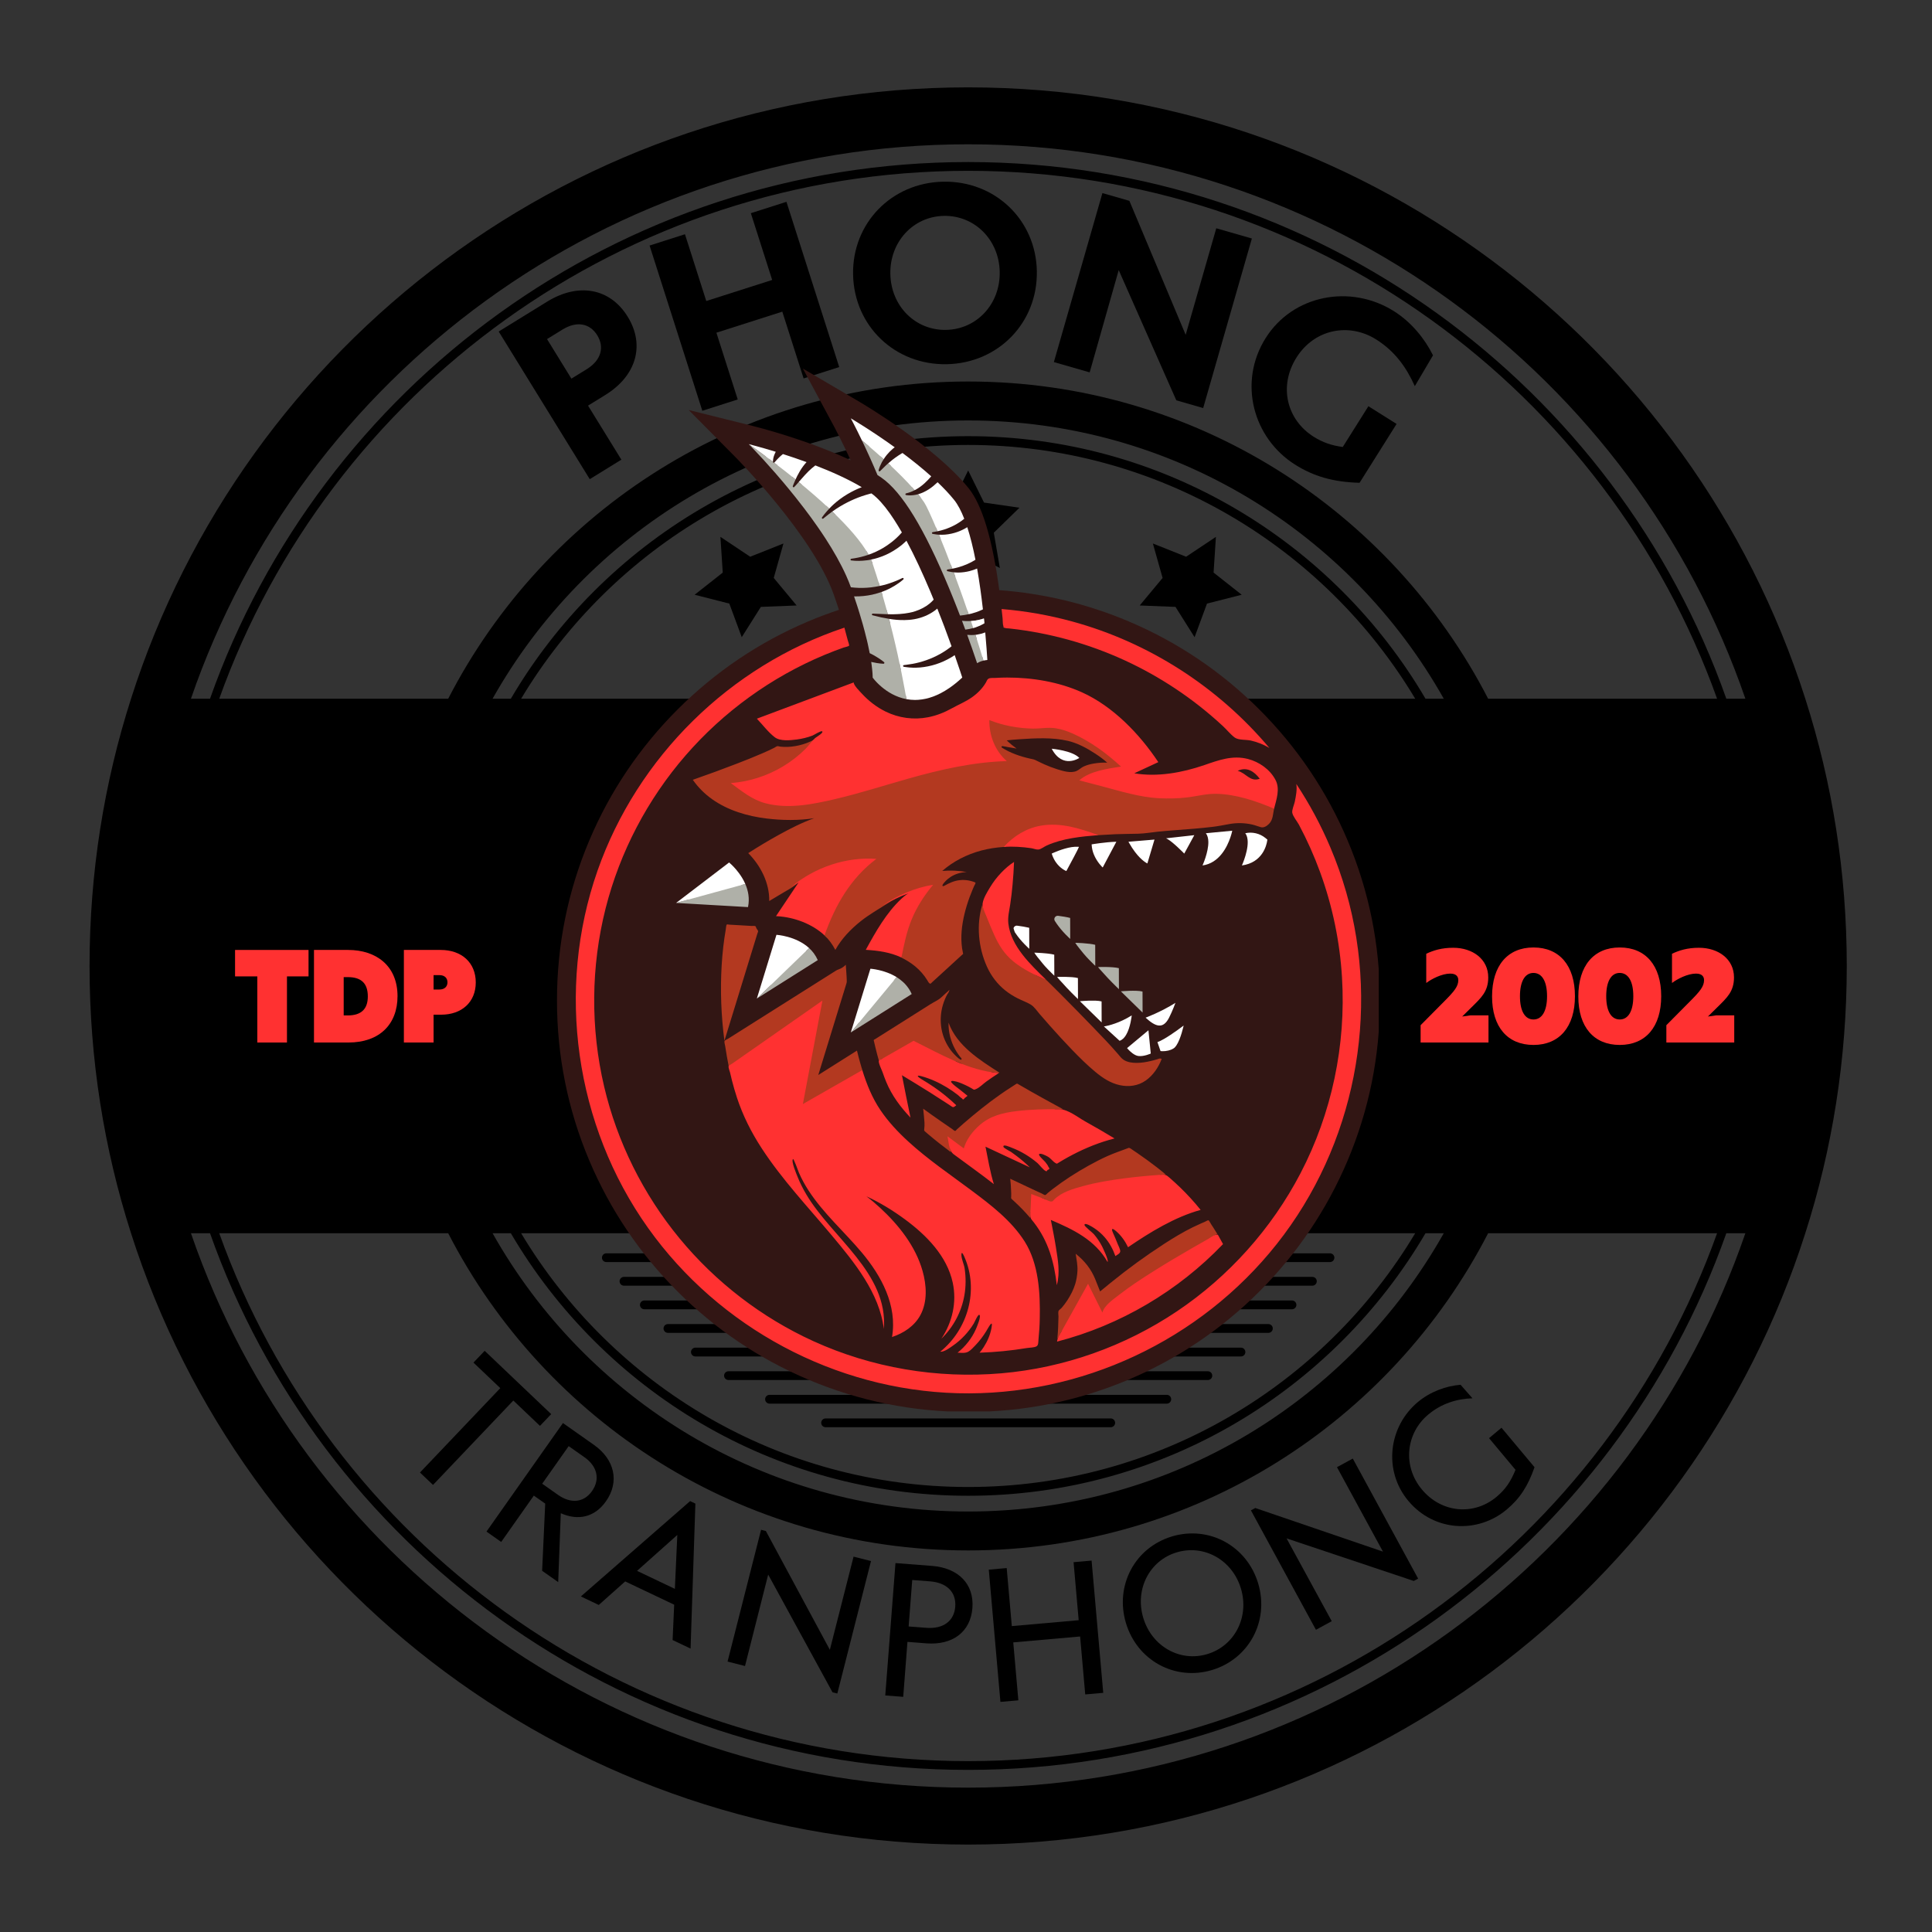 <svg xmlns="http://www.w3.org/2000/svg" xmlns:xlink="http://www.w3.org/1999/xlink" width="500" zoomAndPan="magnify" viewBox="0 0 375 375" height="500" preserveAspectRatio="xMidYMid meet" version="1.0"><rect x="0" y="0" width="375" height="375" fill="#333333" stroke="none"/><defs><g/><clipPath id="1a183bc036"><path d="M 17.383 16.957 L 358.633 16.957 L 358.633 358.207 L 17.383 358.207 Z M 17.383 16.957 " clip-rule="nonzero"/></clipPath><clipPath id="cddd8fe06e"><path d="M 108.109 71.539 L 267.617 71.539 L 267.617 273.961 L 108.109 273.961 Z M 108.109 71.539 " clip-rule="nonzero"/></clipPath></defs><g clip-path="url(#1a183bc036)"><path fill="#000000" d="M 335.078 135.617 C 313.656 74.988 255.777 31.453 187.922 31.453 C 120.062 31.453 62.184 74.988 40.766 135.617 L 37.062 135.617 C 58.602 72.996 118 28.008 187.922 28.008 C 257.84 28.008 317.242 72.996 338.777 135.617 Z M 86.996 239.371 C 105.84 275.934 143.957 300.938 187.922 300.938 C 231.887 300.938 270 275.934 288.844 239.371 L 333.285 239.371 C 311.938 299.027 254.824 341.832 187.922 341.832 C 121.02 341.832 63.906 299.027 42.555 239.371 Z M 187.922 74.051 C 143.957 74.051 105.84 99.055 86.996 135.617 L 42.555 135.617 C 63.906 75.965 121.02 33.156 187.922 33.156 C 254.824 33.156 311.938 75.965 333.285 135.617 L 288.844 135.617 C 270 99.055 231.887 74.051 187.922 74.051 Z M 276.688 135.617 C 258.812 105.16 225.711 84.66 187.922 84.66 C 150.129 84.66 117.027 105.16 99.156 135.617 L 95.609 135.617 C 113.754 103.387 148.289 81.609 187.922 81.609 C 227.555 81.609 262.086 103.387 280.234 135.617 Z M 187.922 290.328 C 225.711 290.328 258.812 269.828 276.688 239.371 L 280.234 239.371 C 262.086 271.605 227.555 293.383 187.922 293.383 C 148.289 293.383 113.754 271.605 95.609 239.371 L 99.156 239.371 C 117.027 269.828 150.129 290.328 187.922 290.328 Z M 101.152 135.617 C 118.82 106.129 151.102 86.363 187.922 86.363 C 224.738 86.363 257.023 106.129 274.691 135.617 Z M 274.691 239.371 C 257.023 268.859 224.738 288.625 187.922 288.625 C 151.102 288.625 118.82 268.859 101.152 239.371 Z M 187.922 346.98 C 118 346.98 58.602 301.992 37.062 239.371 L 40.766 239.371 C 62.184 300 120.062 343.535 187.922 343.535 C 255.777 343.535 313.656 300 335.078 239.371 L 338.777 239.371 C 317.242 301.992 257.84 346.98 187.922 346.98 Z M 350.406 135.617 C 328.477 66.805 264.016 16.957 187.922 16.957 C 111.828 16.957 47.363 66.805 25.434 135.617 C 20.195 151.973 17.383 169.402 17.383 187.496 C 17.383 205.59 20.195 223.02 25.434 239.371 C 47.363 308.184 111.828 358.031 187.922 358.031 C 264.016 358.031 328.477 308.184 350.406 239.371 C 355.645 223.02 358.457 205.59 358.457 187.496 C 358.457 169.402 355.645 151.973 350.406 135.617 " fill-opacity="1" fill-rule="nonzero"/></g><path fill="#000000" d="M 258.148 244.969 L 117.695 244.969 C 117.223 244.969 116.84 244.59 116.84 244.117 C 116.84 243.645 117.223 243.266 117.695 243.266 L 258.148 243.266 C 258.617 243.266 259 243.645 259 244.117 C 259 244.59 258.617 244.969 258.148 244.969 " fill-opacity="1" fill-rule="nonzero"/><path fill="#000000" d="M 254.73 249.551 L 121.113 249.551 C 120.641 249.551 120.262 249.168 120.262 248.695 C 120.262 248.223 120.641 247.844 121.113 247.844 L 254.73 247.844 C 255.199 247.844 255.582 248.223 255.582 248.695 C 255.582 249.168 255.199 249.551 254.73 249.551 " fill-opacity="1" fill-rule="nonzero"/><path fill="#000000" d="M 250.777 254.129 L 125.066 254.129 C 124.594 254.129 124.215 253.746 124.215 253.273 C 124.215 252.805 124.594 252.422 125.066 252.422 L 250.777 252.422 C 251.246 252.422 251.629 252.805 251.629 253.273 C 251.629 253.746 251.246 254.129 250.777 254.129 " fill-opacity="1" fill-rule="nonzero"/><path fill="#000000" d="M 246.195 258.707 L 129.645 258.707 C 129.172 258.707 128.793 258.324 128.793 257.855 C 128.793 257.383 129.172 257.004 129.645 257.004 L 246.195 257.004 C 246.668 257.004 247.047 257.383 247.047 257.855 C 247.047 258.324 246.668 258.707 246.195 258.707 " fill-opacity="1" fill-rule="nonzero"/><path fill="#000000" d="M 240.871 263.285 L 134.973 263.285 C 134.5 263.285 134.121 262.902 134.121 262.434 C 134.121 261.961 134.5 261.578 134.973 261.578 L 240.871 261.578 C 241.344 261.578 241.723 261.961 241.723 262.434 C 241.723 262.902 241.344 263.285 240.871 263.285 " fill-opacity="1" fill-rule="nonzero"/><path fill="#000000" d="M 234.445 267.863 L 141.398 267.863 C 140.926 267.863 140.547 267.484 140.547 267.012 C 140.547 266.539 140.926 266.16 141.398 266.16 L 234.445 266.16 C 234.914 266.16 235.297 266.539 235.297 267.012 C 235.297 267.484 234.914 267.863 234.445 267.863 " fill-opacity="1" fill-rule="nonzero"/><path fill="#000000" d="M 226.477 272.445 L 149.363 272.445 C 148.895 272.445 148.512 272.062 148.512 271.59 C 148.512 271.121 148.895 270.738 149.363 270.738 L 226.477 270.738 C 226.949 270.738 227.328 271.121 227.328 271.59 C 227.328 272.062 226.949 272.445 226.477 272.445 " fill-opacity="1" fill-rule="nonzero"/><path fill="#000000" d="M 215.594 277.023 L 160.25 277.023 C 159.777 277.023 159.395 276.641 159.395 276.172 C 159.395 275.699 159.777 275.316 160.25 275.316 L 215.594 275.316 C 216.062 275.316 216.445 275.699 216.445 276.172 C 216.445 276.641 216.062 277.023 215.594 277.023 " fill-opacity="1" fill-rule="nonzero"/><path fill="#000000" d="M 184.844 97.551 L 187.922 91.32 L 190.996 97.551 L 197.871 98.551 L 192.898 103.398 L 194.07 110.25 L 187.922 107.016 L 181.77 110.25 L 182.945 103.398 L 177.969 98.551 L 184.844 97.551 " fill-opacity="1" fill-rule="nonzero"/><path fill="#000000" d="M 230.23 108.062 L 236.008 104.203 L 235.555 111.141 L 241.012 115.441 L 234.277 117.156 L 231.867 123.676 L 228.16 117.797 L 221.215 117.523 L 225.66 112.18 L 223.773 105.492 L 230.23 108.062 " fill-opacity="1" fill-rule="nonzero"/><path fill="#000000" d="M 140.285 111.141 L 139.832 104.203 L 145.613 108.062 L 152.066 105.492 L 150.184 112.18 L 154.625 117.523 L 147.68 117.797 L 143.973 123.676 L 141.562 117.156 L 134.828 115.441 L 140.285 111.141 " fill-opacity="1" fill-rule="nonzero"/><g fill="#000000" fill-opacity="1"><g transform="translate(111.955, 94.556)"><g><path d="M 2.516 -1.551 L 8.652 -5.336 L 2.184 -15.824 L 5.543 -17.898 C 11.512 -21.578 13.305 -27.527 9.883 -33.082 C 6.434 -38.676 0.273 -39.719 -5.754 -36.008 L -15.156 -30.207 Z M -1.047 -21.062 L -5.777 -28.738 L -2.773 -30.59 C 0.039 -32.324 2.555 -31.777 3.977 -29.469 C 5.398 -27.16 4.742 -24.656 1.957 -22.914 Z M -1.047 -21.062 "/></g></g></g><g fill="#000000" fill-opacity="1"><g transform="translate(133.509, 80.629)"><g><path d="M 2.812 -0.898 L 9.684 -3.094 L 5.543 -16.051 L 18.336 -20.137 L 22.473 -7.176 L 29.383 -9.383 L 19.141 -41.457 L 12.23 -39.25 L 16.371 -26.289 L 3.578 -22.203 L -0.559 -35.164 L -7.426 -32.969 Z M 2.812 -0.898 "/></g></g></g><g fill="#000000" fill-opacity="1"><g transform="translate(164.41, 70.204)"><g><path d="M 19.348 0.488 C 29.379 0.293 37.035 -7.594 36.84 -17.602 C 36.648 -27.566 28.695 -35.129 18.668 -34.938 C 8.637 -34.746 0.98 -26.879 1.172 -16.914 C 1.367 -6.906 9.32 0.68 19.348 0.488 Z M 19.223 -6.172 C 13.27 -6.055 8.523 -10.77 8.406 -17.031 C 8.285 -23.27 12.844 -28.188 18.793 -28.301 C 24.746 -28.418 29.512 -23.68 29.633 -17.441 C 29.754 -11.18 25.172 -6.285 19.223 -6.172 Z M 19.223 -6.172 "/></g></g></g><g fill="#000000" fill-opacity="1"><g transform="translate(201.716, 69.465)"><g><path d="M 34.363 -25.156 L 28.422 -4.477 L 17.496 -30.484 L 12.262 -31.988 L 2.84 0.816 L 9.789 2.812 L 15.426 -17.039 L 26.605 8.238 L 31.82 9.738 L 41.273 -23.172 Z M 34.363 -25.156 "/></g></g></g><g fill="#000000" fill-opacity="1"><g transform="translate(235.4, 79.126)"><g><path d="M 16.004 11.078 C 19.512 13.285 23.312 14.449 28.492 14.582 L 35.676 3.16 L 30.207 -0.281 L 25.23 7.633 C 23.066 7.344 21.352 6.758 19.598 5.656 C 14.371 2.371 12.73 -4.133 16.238 -9.715 C 19.75 -15.293 26.469 -16.539 31.715 -13.238 C 35.391 -10.926 37.598 -7.77 39.215 -4.172 L 42.746 -10.156 C 41.207 -13.262 38.637 -16.543 35.145 -18.738 C 26.746 -24.02 15.555 -21.918 10.258 -13.5 C 4.883 -4.949 7.773 5.902 16.004 11.078 Z M 16.004 11.078 "/></g></g></g><g clip-path="url(#cddd8fe06e)"><path fill="#321614" d="M 261.562 163.105 C 257.539 153.594 251.781 145.055 244.449 137.723 C 237.117 130.387 228.574 124.629 219.066 120.609 C 211.047 117.219 202.629 115.188 193.961 114.547 C 192.609 104.531 190.645 98.023 187.977 94.723 C 181.434 86.637 167.559 78.43 166.973 78.086 L 155.836 71.539 L 161.961 82.91 C 162 82.98 163.367 85.539 165.117 89.348 C 156.738 85.352 146.734 82.832 146.207 82.703 L 133.672 79.582 L 142.773 88.75 C 142.922 88.898 157.75 103.938 161.793 115.305 C 162.176 116.383 162.523 117.402 162.836 118.371 C 160.832 119.035 158.848 119.777 156.887 120.609 C 147.375 124.629 138.836 130.387 131.504 137.723 C 124.172 145.055 118.414 153.594 114.391 163.105 C 110.223 172.957 108.109 183.414 108.109 194.191 C 108.109 204.973 110.223 215.434 114.391 225.285 C 118.414 234.793 124.172 243.336 131.504 250.668 C 138.836 258 147.375 263.758 156.887 267.781 C 166.738 271.945 177.199 274.059 187.977 274.059 C 198.754 274.059 209.215 271.945 219.066 267.781 C 228.574 263.758 237.117 258 244.449 250.668 C 251.781 243.336 257.539 234.793 261.562 225.285 C 265.73 215.434 267.84 204.973 267.84 194.191 C 267.84 183.414 265.73 172.957 261.562 163.105 " fill-opacity="1" fill-rule="nonzero"/></g><path fill="#afb0a8" d="M 188.781 120.516 C 188.672 120.527 188.566 120.531 188.457 120.539 C 188.176 120.559 187.891 120.562 187.609 120.555 C 187.312 120.547 187.016 120.527 186.719 120.488 C 186.855 120.852 186.992 121.211 187.121 121.562 C 187.203 121.777 187.281 121.992 187.359 122.203 C 187.402 122.199 187.445 122.195 187.484 122.191 C 187.699 122.164 187.906 122.129 188.117 122.09 C 188.387 122.035 188.648 121.977 188.91 121.902 C 189.035 121.867 189.156 121.832 189.277 121.789 C 189.469 121.727 189.656 121.648 189.84 121.574 C 190.211 121.422 190.574 121.258 190.914 121.062 L 191.066 120.969 C 191.035 120.66 191.008 120.352 190.977 120.047 C 190.262 120.285 189.523 120.445 188.781 120.516 Z M 219.945 203.504 C 220.055 203.602 220.176 203.699 220.301 203.793 C 220.703 204.09 220.961 204.156 221.078 204.168 C 221.145 204.176 221.215 204.18 221.285 204.18 C 221.707 204.18 222.16 204.066 222.496 203.957 L 222.258 201.578 Z M 215.941 199.672 L 217.43 201.027 C 217.605 200.871 217.754 200.664 217.859 200.484 C 218.188 199.941 218.414 199.254 218.57 198.633 C 217.969 198.93 217.352 199.191 216.727 199.414 C 216.445 199.516 216.184 199.598 215.941 199.672 Z M 212.613 195.043 C 212.488 195.035 212.363 195.035 212.234 195.035 L 211.934 195.035 C 211.785 195.035 211.637 195.035 211.488 195.039 L 213.012 196.523 L 213.008 195.066 C 212.895 195.055 212.762 195.047 212.613 195.043 Z M 229.086 163.797 C 229.293 163.988 229.492 164.176 229.668 164.348 L 230.359 163.082 L 228.516 163.285 C 228.699 163.441 228.887 163.613 229.086 163.797 Z M 245.109 163.285 C 244.477 162.77 243.695 162.473 242.883 162.434 C 243.191 163.809 242.781 165.555 242.375 166.793 C 244.348 165.949 244.945 164.16 245.121 163.297 Z M 225.668 202.719 L 225.844 203.227 C 226.039 203.219 226.301 203.195 226.578 203.129 C 226.867 203.055 227.133 202.949 227.363 202.809 C 227.391 202.793 227.492 202.719 227.656 202.477 C 227.898 202.121 228.121 201.617 228.316 201.094 C 227.672 201.535 226.957 202.004 226.309 202.375 C 226.078 202.508 225.863 202.621 225.668 202.719 Z M 235.348 163.359 C 235.371 164.492 235.062 165.75 234.75 166.719 C 236.613 165.75 237.598 163.625 238.051 162.277 C 238.066 162.238 238.078 162.199 238.09 162.16 L 235.238 162.43 C 235.305 162.719 235.34 163.023 235.348 163.359 Z M 220.926 164.848 C 221.426 165.516 221.887 165.977 222.246 166.289 L 222.969 163.867 L 220.391 164.082 C 220.566 164.352 220.746 164.609 220.926 164.848 Z M 207.988 190.477 C 207.898 190.469 207.809 190.461 207.719 190.457 L 207.609 190.449 C 207.398 190.441 207.18 190.43 206.973 190.426 C 207.301 190.781 207.488 190.984 207.586 191.102 L 207.648 191.168 C 207.707 191.23 207.766 191.293 207.777 191.309 C 207.844 191.391 208.113 191.668 208.418 191.977 L 208.414 190.516 C 208.293 190.5 208.152 190.488 207.988 190.477 Z M 203.441 185.914 L 203.398 185.906 C 203.273 185.891 203.148 185.879 203.02 185.867 L 202.969 185.859 C 202.793 185.844 202.621 185.828 202.449 185.812 C 202.5 185.879 202.816 186.262 202.816 186.262 C 202.898 186.363 202.977 186.461 203.035 186.535 C 203.051 186.559 203.184 186.703 203.207 186.734 C 203.332 186.891 203.566 187.148 203.828 187.422 L 203.824 185.965 C 203.707 185.945 203.578 185.93 203.441 185.914 Z M 207.441 146.918 C 207.5 146.918 207.559 146.918 207.613 146.914 C 207.137 146.727 206.594 146.574 206.059 146.453 C 206.48 146.762 206.941 146.918 207.441 146.918 Z M 215.293 164.277 C 214.328 164.359 213.398 164.484 212.777 164.574 C 212.836 164.883 212.926 165.195 213.051 165.504 C 213.281 166.082 213.59 166.578 213.871 166.957 Z M 206.656 167.961 C 206.945 167.426 207.352 166.668 207.727 165.957 C 207.879 165.672 208.004 165.434 208.109 165.23 C 207.023 165.398 205.84 165.836 205.164 166.113 C 205.281 166.367 205.414 166.609 205.566 166.832 C 205.926 167.367 206.332 167.73 206.656 167.961 Z M 190.715 127.434 C 190.715 127.434 190.785 127.418 190.785 127.418 C 190.754 126.938 190.719 126.449 190.684 125.945 C 190.633 125.258 190.574 124.551 190.516 123.828 C 190.25 123.895 189.984 123.949 189.719 123.988 C 189.672 123.992 189.629 124 189.582 124.004 C 189.5 123.742 189.418 123.477 189.336 123.215 C 189.055 123.246 188.777 123.262 188.5 123.262 C 188.242 123.262 187.988 123.25 187.734 123.223 C 188.07 124.152 188.379 125.02 188.656 125.805 C 189.066 126.973 189.402 127.961 189.656 128.723 C 189.805 128.629 189.957 128.551 190.121 128.477 C 190.359 128.371 190.617 128.285 190.891 128.227 C 190.812 127.965 190.73 127.711 190.652 127.453 C 190.676 127.445 190.695 127.438 190.715 127.434 Z M 198.543 180.66 C 198.258 180.613 197.969 180.57 197.688 180.527 C 197.691 180.543 197.699 180.559 197.703 180.574 C 197.902 180.871 198.066 181.102 198.199 181.27 C 198.441 181.582 198.699 181.891 198.965 182.188 L 198.957 180.734 C 198.828 180.711 198.691 180.684 198.543 180.66 Z M 181.938 129.699 C 180.855 130.047 179.746 130.273 178.625 130.367 C 178.254 130.395 177.879 130.41 177.516 130.41 C 176.883 130.41 176.262 130.367 175.672 130.277 L 175.559 130.262 C 175.461 130.25 175.367 130.234 175.273 130.219 C 175.121 130.191 174.984 130.125 174.871 130.039 C 174.785 129.625 174.699 129.203 174.605 128.777 C 174.762 128.508 175.035 128.32 175.352 128.289 C 175.441 128.277 175.527 128.27 175.613 128.258 L 175.762 128.238 C 176.68 128.125 177.473 127.977 178.195 127.785 C 179.102 127.551 179.992 127.234 180.84 126.852 C 181.699 126.465 182.512 126.012 183.242 125.508 L 183.73 125.16 C 183.348 124.094 182.953 123.027 182.562 121.988 C 182.344 121.418 182.121 120.828 181.887 120.23 C 181.781 119.961 181.676 119.688 181.57 119.414 C 180.398 120.191 179.047 120.73 177.621 120.98 C 177.262 121.047 176.891 121.094 176.52 121.121 C 176.148 121.152 175.762 121.168 175.363 121.168 C 175.113 121.168 174.859 121.164 174.605 121.152 C 174.148 121.129 173.684 121.09 173.219 121.035 C 173.109 121.02 173 121.004 172.895 120.988 L 172.781 120.969 C 172.707 120.688 172.637 120.402 172.562 120.117 C 172.266 120.07 171.973 120.008 171.68 119.949 C 171.461 119.91 171.242 119.875 171.023 119.828 C 170.465 119.703 169.91 119.57 169.359 119.426 C 169.27 119.402 169.215 119.312 169.242 119.223 C 169.262 119.148 169.332 119.098 169.406 119.102 C 170.102 119.125 170.789 119.16 171.477 119.188 C 171.758 119.199 172.043 119.215 172.324 119.219 C 172.254 118.949 172.176 118.676 172.102 118.402 C 172.184 118.406 172.266 118.41 172.344 118.41 C 172.465 118.414 172.582 118.414 172.699 118.414 L 173.375 118.418 C 173.559 118.418 173.738 118.41 173.914 118.402 L 174.023 118.398 C 174.211 118.391 174.398 118.383 174.59 118.367 C 175.203 118.324 175.762 118.254 176.297 118.148 C 176.523 118.105 176.754 118.059 176.973 118.004 C 177.066 117.977 177.156 117.945 177.246 117.914 L 177.402 117.863 C 178.359 117.555 179.223 117.098 179.914 116.535 C 180.039 116.434 180.16 116.324 180.281 116.207 C 180.113 115.805 179.941 115.398 179.77 114.988 C 178.379 111.695 177.02 108.762 175.715 106.258 L 175.551 106.398 L 175.508 106.434 C 174.992 106.852 174.43 107.246 173.832 107.605 C 173.332 107.91 172.852 108.164 172.375 108.387 C 172.312 108.414 172.25 108.441 172.184 108.465 L 172.086 108.508 C 171.211 108.891 170.293 109.18 169.367 109.379 C 169.277 109.129 169.18 108.875 169.062 108.613 C 168.938 108.641 168.812 108.672 168.684 108.695 C 168.535 108.719 168.387 108.734 168.238 108.754 C 167.234 108.887 166.219 108.914 165.227 108.781 C 165.133 108.77 165.07 108.688 165.086 108.594 C 165.094 108.52 165.156 108.461 165.227 108.453 C 166.109 108.336 166.969 108.164 167.801 107.918 C 168.016 107.855 168.23 107.793 168.441 107.719 C 168.492 107.703 168.539 107.684 168.59 107.664 C 168.461 107.434 168.316 107.195 168.172 106.957 C 168.176 106.953 168.18 106.953 168.184 106.949 L 168.324 106.898 C 169.25 106.578 170.137 106.168 170.965 105.68 L 171.008 105.656 C 171.512 105.355 172.016 105.012 172.5 104.633 C 172.844 104.367 173.133 104.125 173.371 103.902 L 173.926 103.371 L 174.051 103.234 C 173.664 102.57 173.281 101.949 172.91 101.375 C 171.734 99.555 170.609 98.145 169.574 97.176 C 169.375 96.984 169.172 96.809 168.969 96.652 L 168.293 96.844 L 168.238 96.859 C 167.316 97.141 166.395 97.492 165.496 97.914 C 164.578 98.344 163.676 98.844 162.816 99.402 C 162.59 99.551 162.367 99.703 162.148 99.859 C 161.953 99.668 161.754 99.477 161.551 99.285 C 161.332 99.441 161.113 99.609 160.895 99.777 C 160.523 100.059 160.152 100.348 159.793 100.652 C 159.719 100.707 159.617 100.699 159.559 100.629 C 159.508 100.57 159.508 100.488 159.547 100.43 C 159.812 100.043 160.109 99.68 160.418 99.324 C 160.594 99.121 160.77 98.918 160.961 98.723 C 160.762 98.539 160.562 98.359 160.363 98.176 C 160.367 98.172 160.371 98.164 160.375 98.16 C 160.676 97.844 160.953 97.574 161.223 97.328 C 162.09 96.539 163.047 95.832 164.062 95.223 C 164.508 94.953 164.973 94.703 165.453 94.469 C 163.457 93.395 161.09 92.316 158.395 91.262 C 158.078 91.512 157.793 91.762 157.535 92.02 C 157.055 92.484 156.586 93.016 156.184 93.477 C 156.039 93.641 155.898 93.805 155.754 93.969 L 155.656 94.078 C 155.449 93.91 155.238 93.73 155.035 93.562 C 154.855 93.766 154.68 93.969 154.496 94.168 C 154.387 94.289 154.273 94.41 154.16 94.527 C 154.098 94.594 153.988 94.594 153.922 94.531 C 153.875 94.484 153.859 94.414 153.883 94.352 C 153.945 94.176 154.016 94.008 154.086 93.836 C 154.195 93.578 154.305 93.32 154.422 93.062 C 154.203 92.887 153.988 92.715 153.77 92.543 C 153.852 92.371 153.934 92.195 154.02 92.012 C 154.398 91.273 154.781 90.637 155.195 90.07 C 154.203 89.719 153.184 89.375 152.145 89.035 C 151.996 89.164 151.848 89.297 151.711 89.441 L 151.676 89.473 C 151.523 89.613 151.383 89.777 151.219 89.969 C 151.129 90.074 151.035 90.184 150.922 90.305 C 150.922 90.305 150.922 90.309 150.918 90.309 C 150.695 90.137 150.473 89.965 150.254 89.801 C 150.195 89.82 150.129 89.812 150.082 89.77 C 150.043 89.734 150.023 89.688 150.027 89.637 C 150.027 89.637 150.027 89.629 150.027 89.629 C 149.766 89.43 149.512 89.238 149.266 89.055 C 149.309 88.77 149.371 88.48 149.465 88.203 C 148.91 88.035 148.391 87.883 147.922 87.75 C 148.199 88.047 148.496 88.371 148.812 88.719 C 146.715 87.16 145.336 86.207 145.336 86.207 C 145.336 86.207 146.496 87.379 148.27 89.324 C 148.93 90.047 149.668 90.875 150.469 91.793 C 150.961 92.355 151.473 92.957 152.004 93.582 C 152.797 94.523 153.621 95.527 154.461 96.582 C 155.02 97.285 155.586 98.008 156.148 98.75 C 156.996 99.859 157.836 101.012 158.652 102.184 C 159.199 102.965 159.734 103.758 160.25 104.555 C 161.801 106.949 163.191 109.391 164.25 111.754 C 164.59 112.508 164.891 113.254 165.156 113.988 L 165.176 113.992 L 165.949 114.066 C 166.98 114.148 168.027 114.125 169.066 114.008 C 169.363 113.977 169.66 113.93 169.957 113.883 C 170.227 113.84 170.492 113.789 170.758 113.73 C 170.68 113.473 170.598 113.215 170.516 112.953 C 170.543 112.949 170.566 112.945 170.59 112.938 C 171.059 112.84 171.512 112.727 171.934 112.602 C 172.055 112.562 172.172 112.523 172.289 112.488 L 172.383 112.457 C 172.945 112.273 173.512 112.055 174.062 111.809 C 174.309 111.699 174.559 111.582 174.801 111.465 C 174.934 111.398 175.086 111.363 175.234 111.363 C 175.609 111.363 175.945 111.574 176.109 111.91 C 176.301 112.301 176.207 112.781 175.883 113.07 C 175.605 113.316 175.297 113.555 174.914 113.832 C 174.344 114.238 173.723 114.613 173.059 114.949 L 173 114.98 C 172.965 115 172.926 115.02 172.883 115.043 C 172.414 115.266 171.926 115.469 171.383 115.664 C 171.367 115.668 171.352 115.672 171.336 115.68 C 171.262 115.422 171.188 115.16 171.109 114.902 C 170.855 114.992 170.598 115.07 170.34 115.148 C 169.996 115.25 169.652 115.344 169.301 115.422 C 168.184 115.664 167.027 115.777 165.875 115.762 L 165.77 115.754 C 165.949 116.285 166.125 116.805 166.289 117.305 C 166.406 117.668 166.52 118.02 166.629 118.367 C 166.699 118.594 166.766 118.812 166.832 119.027 C 167.016 119.629 167.188 120.207 167.344 120.762 C 167.383 120.887 167.422 121.02 167.457 121.145 C 167.59 121.621 167.711 122.078 167.828 122.516 C 167.852 122.609 167.879 122.711 167.902 122.805 C 168.035 123.312 168.156 123.797 168.266 124.258 C 168.27 124.273 168.273 124.289 168.277 124.305 C 168.332 124.543 168.387 124.773 168.438 125 C 168.582 125.645 168.703 126.234 168.809 126.777 C 169.023 126.887 169.238 126.988 169.449 127.105 C 169.824 127.305 170.184 127.531 170.547 127.758 C 170.645 127.824 170.746 127.895 170.844 127.961 C 171.102 128.133 171.355 128.316 171.598 128.523 C 171.672 128.586 171.68 128.695 171.617 128.77 C 171.582 128.812 171.531 128.832 171.48 128.832 C 171.035 128.82 170.609 128.758 170.188 128.695 C 169.82 128.633 169.457 128.562 169.102 128.48 C 169.133 128.688 169.16 128.883 169.184 129.066 C 169.273 129.75 169.324 130.277 169.352 130.668 C 169.367 130.898 169.375 131.082 169.379 131.215 C 169.379 131.32 169.383 131.402 169.383 131.449 C 169.379 131.492 169.379 131.508 169.379 131.508 C 169.379 131.508 169.391 131.527 169.402 131.543 C 169.406 131.547 169.406 131.547 169.41 131.551 C 169.426 131.574 169.449 131.609 169.484 131.648 C 169.488 131.652 169.492 131.66 169.5 131.668 C 169.535 131.711 169.574 131.762 169.621 131.82 C 169.629 131.828 169.633 131.836 169.641 131.844 C 169.691 131.906 169.754 131.977 169.82 132.055 C 169.824 132.059 169.824 132.059 169.828 132.062 C 169.898 132.141 169.977 132.227 170.059 132.32 C 170.062 132.324 170.066 132.324 170.07 132.332 C 170.152 132.418 170.246 132.516 170.344 132.613 C 170.355 132.625 170.367 132.637 170.379 132.645 C 170.477 132.742 170.582 132.844 170.691 132.949 C 170.707 132.961 170.719 132.973 170.734 132.984 C 170.848 133.09 170.969 133.199 171.102 133.309 C 171.109 133.316 171.117 133.324 171.125 133.332 C 171.395 133.559 171.695 133.793 172.023 134.02 C 172.035 134.027 172.047 134.039 172.059 134.047 C 172.219 134.156 172.383 134.266 172.555 134.367 C 172.574 134.383 172.594 134.395 172.613 134.406 C 172.613 134.406 172.617 134.406 172.617 134.406 C 172.672 134.441 172.73 134.473 172.785 134.504 C 172.906 134.574 173.023 134.645 173.152 134.711 C 173.168 134.723 173.184 134.73 173.203 134.738 C 173.59 134.945 174.008 135.133 174.453 135.293 C 174.465 135.297 174.473 135.301 174.48 135.305 C 174.676 135.375 174.883 135.438 175.086 135.496 C 175.105 135.504 175.125 135.512 175.145 135.516 C 175.172 135.523 175.195 135.531 175.223 135.539 C 175.367 135.578 175.523 135.609 175.672 135.641 C 175.754 135.66 175.828 135.68 175.906 135.695 C 175.922 135.699 175.934 135.703 175.945 135.707 C 175.945 135.703 175.945 135.703 175.945 135.703 C 175.945 135.699 175.945 135.699 175.945 135.699 C 175.898 135.422 175.844 135.133 175.793 134.84 L 175.848 134.852 C 175.848 134.852 176.023 134.895 176.051 134.898 L 176.137 134.914 C 176.637 135.004 177.121 135.051 177.609 135.051 C 177.797 135.051 177.988 135.039 178.18 135.027 L 178.242 135.023 C 180.047 134.887 181.914 134.168 183.781 132.891 C 184.465 132.426 185.152 131.879 185.84 131.266 C 185.66 130.707 185.328 129.707 184.871 128.391 C 183.934 128.93 182.945 129.371 181.938 129.699 Z M 226.496 196.535 C 225.508 197.059 224.609 197.473 223.934 197.766 C 224.398 198.09 224.777 198.25 225.066 198.25 C 225.211 198.25 225.641 198.25 226.191 197.164 C 226.297 196.957 226.402 196.746 226.496 196.535 Z M 176.961 192.941 C 176.949 192.91 176.93 192.883 176.918 192.852 C 176.855 192.715 176.789 192.578 176.723 192.449 C 176.699 192.402 176.672 192.359 176.645 192.312 C 176.578 192.195 176.512 192.086 176.441 191.973 C 176.414 191.934 176.387 191.891 176.359 191.852 C 176.16 191.555 175.945 191.285 175.715 191.035 C 175.715 191.035 175.715 191.035 175.711 191.035 C 175.691 191.012 175.672 190.992 175.652 190.969 C 175.547 190.859 175.445 190.758 175.336 190.656 C 175.316 190.637 175.297 190.617 175.277 190.602 C 174.887 190.242 174.465 189.93 174.035 189.664 L 173.508 190.297 C 172.02 189.402 170.387 189.047 169.52 188.914 L 166.559 198.551 L 166.805 198.395 L 165.52 199.949 L 165.141 200.402 L 165.551 200.145 L 168.875 198.051 L 176.965 192.941 C 176.965 192.941 176.961 192.941 176.961 192.941 Z M 158.727 186.355 C 158.633 186.141 158.527 185.938 158.414 185.738 C 158.395 185.707 158.379 185.672 158.359 185.641 C 158.246 185.449 158.129 185.266 158 185.09 C 157.988 185.07 157.969 185.051 157.957 185.027 C 157.68 184.656 157.371 184.32 157.047 184.02 L 156.461 184.586 C 154.746 183.027 152.391 182.5 151.285 182.328 L 148.324 191.969 L 149.762 191.059 L 146.906 193.816 L 158.355 186.594 L 158.727 186.359 C 158.727 186.359 158.727 186.359 158.727 186.355 Z M 145.32 174.215 C 145.309 174.059 145.293 173.902 145.273 173.75 C 145.27 173.707 145.262 173.66 145.258 173.617 C 145.234 173.473 145.211 173.332 145.18 173.191 C 145.172 173.164 145.168 173.137 145.164 173.109 C 145.125 172.941 145.082 172.773 145.035 172.609 C 145.031 172.59 145.023 172.574 145.02 172.555 C 144.996 172.48 144.973 172.414 144.949 172.34 C 144.922 172.27 144.902 172.195 144.879 172.125 C 144.863 172.094 144.855 172.062 144.844 172.031 C 144.785 171.879 144.727 171.727 144.664 171.578 L 143.867 171.797 C 143.719 171.465 143.547 171.129 143.344 170.797 C 143.035 170.285 142.672 169.781 142.266 169.309 C 141.969 168.957 141.691 168.672 141.477 168.461 L 133.461 174.578 L 133.676 174.59 L 131.23 175.258 L 138.207 175.664 L 140.055 175.77 L 141.898 175.875 L 144.301 176.016 L 145.188 176.066 C 145.227 175.879 145.254 175.695 145.277 175.512 C 145.285 175.461 145.289 175.41 145.297 175.355 C 145.309 175.215 145.32 175.078 145.324 174.941 C 145.328 174.895 145.332 174.848 145.332 174.801 C 145.336 174.625 145.336 174.445 145.324 174.273 C 145.324 174.254 145.32 174.234 145.32 174.215 Z M 207.727 182.246 L 207.723 180.211 L 207.715 178.172 C 207.41 178.086 207.027 178.012 206.625 177.941 C 206.219 177.875 205.793 177.812 205.406 177.762 C 205.398 177.762 205.391 177.762 205.383 177.762 C 204.828 177.688 204.445 178.305 204.754 178.77 C 205.008 179.164 205.289 179.57 205.508 179.848 C 206.059 180.559 206.664 181.23 207.316 181.852 Z M 188.016 119.219 C 187.926 118.961 187.836 118.703 187.75 118.445 C 187.781 118.438 187.812 118.434 187.844 118.43 L 188.02 118.391 C 188.125 118.371 188.23 118.348 188.336 118.32 C 188.891 118.18 189.422 117.996 189.91 117.789 C 189.852 117.285 189.793 116.785 189.727 116.281 C 189.652 115.68 189.57 115.078 189.484 114.477 C 189.34 113.43 189.184 112.414 189.023 111.449 C 188.82 111.516 188.617 111.578 188.414 111.629 C 187.637 111.824 186.84 111.93 186.02 111.941 C 185.828 111.941 185.629 111.934 185.426 111.922 C 185.324 111.645 185.219 111.359 185.117 111.086 C 184.805 111.055 184.496 111.004 184.195 110.934 C 184.098 110.91 183.996 110.895 183.902 110.867 C 183.812 110.84 183.762 110.746 183.789 110.66 C 183.805 110.594 183.863 110.547 183.926 110.539 C 183.961 110.531 184 110.523 184.039 110.52 C 184.312 110.477 184.586 110.43 184.852 110.383 C 184.754 110.121 184.656 109.863 184.559 109.609 C 184.605 109.602 184.652 109.594 184.699 109.586 C 185.078 109.516 185.398 109.438 185.695 109.355 C 186.289 109.195 186.871 108.988 187.43 108.742 C 187.77 108.594 188.105 108.43 188.43 108.246 C 188.07 106.496 187.684 104.91 187.27 103.52 C 186.895 103.707 186.512 103.867 186.133 104.004 C 185.277 104.309 184.398 104.5 183.504 104.578 C 183.238 104.598 182.973 104.609 182.715 104.609 C 182.676 104.609 182.633 104.605 182.594 104.605 C 182.48 104.324 182.367 104.051 182.258 103.785 C 181.949 103.77 181.641 103.73 181.336 103.676 C 181.23 103.656 181.121 103.641 181.016 103.617 C 180.926 103.598 180.871 103.508 180.891 103.418 C 180.906 103.348 180.965 103.301 181.031 103.289 C 181.074 103.281 181.117 103.273 181.164 103.266 C 181.438 103.219 181.715 103.172 181.98 103.117 C 181.871 102.852 181.762 102.602 181.66 102.352 C 181.711 102.34 181.762 102.332 181.816 102.324 C 182.262 102.23 182.652 102.129 183.008 102.012 C 183.664 101.805 184.301 101.535 184.906 101.215 C 185.359 100.973 185.789 100.707 186.18 100.422 C 185.66 99.191 185.105 98.211 184.539 97.504 C 183.828 96.625 182.965 95.688 181.973 94.711 C 181.559 95.066 181.156 95.371 180.75 95.637 C 180.09 96.066 179.406 96.391 178.734 96.609 C 178.562 96.387 178.387 96.16 178.199 95.934 C 178.191 95.934 178.188 95.938 178.18 95.938 C 177.891 96.02 177.594 96.07 177.297 96.109 C 176.82 96.168 176.34 96.176 175.875 96.094 C 175.781 96.078 175.723 95.988 175.738 95.898 C 175.75 95.828 175.805 95.777 175.867 95.762 C 176.18 95.691 176.477 95.598 176.766 95.492 C 177.031 95.391 177.289 95.277 177.539 95.145 C 177.359 94.938 177.172 94.727 176.98 94.516 C 177.043 94.484 177.105 94.461 177.164 94.43 L 177.25 94.383 C 177.301 94.359 177.348 94.332 177.406 94.301 C 177.91 94.02 178.414 93.652 178.898 93.215 C 179.129 93.008 179.363 92.777 179.605 92.52 C 178.266 91.348 176.762 90.137 175.125 88.898 C 175.016 88.969 174.902 89.039 174.793 89.113 C 174.414 89.363 174.023 89.648 173.645 89.949 C 173.434 90.121 173.219 90.305 172.996 90.496 C 172.797 90.305 172.598 90.121 172.402 89.938 C 172.258 90.062 172.109 90.188 171.969 90.32 C 171.914 90.375 171.859 90.43 171.801 90.484 C 171.477 90.789 171.16 91.105 170.832 91.434 C 170.766 91.5 170.656 91.5 170.59 91.434 C 170.547 91.387 170.531 91.324 170.543 91.27 C 170.668 90.773 170.871 90.305 171.105 89.848 C 171.125 89.805 171.148 89.758 171.172 89.711 C 171.281 89.516 171.402 89.324 171.523 89.133 C 171.316 88.945 171.113 88.762 170.914 88.586 C 171.117 88.273 171.305 88.016 171.492 87.793 C 171.754 87.473 172.039 87.164 172.344 86.871 C 170.367 85.473 168.547 84.281 167.184 83.414 C 167.438 83.922 167.719 84.492 168.016 85.117 C 168.211 85.52 168.41 85.941 168.633 86.414 L 168.773 86.711 C 167.863 85.938 167.289 85.469 167.289 85.469 C 167.477 85.867 167.68 86.289 167.887 86.73 C 167.891 86.738 167.895 86.75 167.898 86.758 C 167.969 86.906 168.043 87.062 168.113 87.215 C 168.25 87.516 168.391 87.82 168.535 88.137 C 168.543 88.145 168.547 88.156 168.551 88.164 C 168.652 88.391 168.754 88.617 168.859 88.848 C 168.867 88.871 168.879 88.895 168.891 88.914 C 169 89.16 169.109 89.406 169.223 89.66 C 169.328 89.902 169.434 90.145 169.543 90.391 C 169.562 90.434 169.582 90.477 169.602 90.52 C 169.816 91.02 170.035 91.531 170.258 92.055 C 170.277 92.105 170.297 92.156 170.32 92.203 C 170.32 92.207 170.32 92.207 170.32 92.207 C 170.574 92.371 170.824 92.535 171.066 92.703 C 175.074 95.465 179.398 102.531 184.277 114.309 C 184.293 114.344 184.305 114.379 184.32 114.414 C 184.57 115.012 184.812 115.605 185.047 116.195 C 185.289 116.797 185.523 117.387 185.754 117.973 C 185.953 118.48 186.145 118.984 186.336 119.477 C 186.398 119.469 186.465 119.465 186.527 119.461 C 186.758 119.438 186.984 119.406 187.211 119.371 C 187.48 119.328 187.746 119.277 188.016 119.219 Z M 212.184 187.074 L 212.59 187.465 L 212.578 183.387 C 212.281 183.305 211.898 183.242 211.488 183.191 C 211.473 183.188 211.461 183.188 211.445 183.188 C 211.031 183.137 210.59 183.098 210.188 183.066 C 209.371 183.012 208.707 182.996 208.707 182.996 C 209 183.52 209.977 184.645 210.344 185.121 C 210.383 185.168 210.48 185.277 210.523 185.324 C 210.859 185.742 211.793 186.699 212.184 187.074 Z M 221.77 194.5 L 221.762 192.457 C 221.461 192.375 221.043 192.332 220.594 192.316 C 220.145 192.297 219.652 192.301 219.203 192.316 C 218.305 192.348 217.559 192.418 217.559 192.418 L 219.668 194.48 L 221.773 196.539 Z M 215.094 189.902 C 215.074 189.875 214.934 189.734 214.914 189.711 C 214.73 189.473 213.281 187.969 213.129 187.707 C 213.129 187.707 213.84 187.68 214.695 187.691 C 215.117 187.699 215.57 187.715 216 187.75 C 216.012 187.75 216.027 187.75 216.039 187.754 C 216.469 187.789 216.871 187.844 217.172 187.922 L 217.176 189.961 L 217.184 192 L 216.781 191.613 C 216.586 191.426 215.262 190.109 215.094 189.902 " fill-opacity="1" fill-rule="nonzero"/><path fill="#ffffff" d="M 190.914 121.062 L 191.066 120.969 C 191.035 120.66 191.008 120.352 190.977 120.047 C 190.262 120.285 189.523 120.445 188.781 120.516 C 188.672 120.527 188.566 120.531 188.457 120.539 C 188.57 120.879 188.684 121.219 188.797 121.562 C 188.836 121.676 188.871 121.789 188.91 121.902 C 189.035 121.867 189.156 121.832 189.277 121.789 C 189.469 121.727 189.656 121.648 189.84 121.574 C 190.211 121.422 190.574 121.258 190.914 121.062 Z M 174.441 113.172 C 173.891 113.566 173.305 113.918 172.695 114.227 C 172.641 114.254 172.586 114.285 172.527 114.312 C 172.066 114.535 171.594 114.73 171.109 114.902 C 171.223 115.285 171.332 115.664 171.441 116.043 C 171.609 116.629 171.773 117.207 171.934 117.785 C 172.066 118.266 172.199 118.746 172.324 119.219 C 172.496 119.227 172.668 119.223 172.84 119.227 C 173.02 119.227 173.203 119.23 173.383 119.23 C 173.605 119.227 173.832 119.219 174.055 119.207 C 174.25 119.203 174.449 119.191 174.645 119.176 C 175.258 119.133 175.863 119.059 176.449 118.945 C 176.695 118.898 176.941 118.848 177.18 118.785 C 177.34 118.742 177.496 118.688 177.652 118.637 C 178.664 118.309 179.621 117.82 180.422 117.164 C 180.699 116.938 180.957 116.691 181.188 116.43 C 181.203 116.414 181.215 116.398 181.227 116.387 C 180.996 115.82 180.758 115.246 180.516 114.676 C 179.113 111.355 177.562 107.965 175.941 104.949 L 175.715 105.176 L 175.043 105.77 C 175.031 105.781 175.016 105.789 175 105.801 C 175 105.801 175 105.801 175 105.805 C 174.496 106.211 173.965 106.578 173.414 106.914 C 172.965 107.184 172.508 107.434 172.035 107.648 C 171.945 107.691 171.855 107.727 171.766 107.766 C 170.891 108.145 169.988 108.43 169.062 108.613 C 169.188 108.891 169.293 109.16 169.383 109.426 C 169.871 110.871 170.324 112.309 170.758 113.73 C 171.23 113.633 171.699 113.516 172.164 113.379 C 172.32 113.332 172.477 113.277 172.637 113.227 C 173.227 113.031 173.812 112.805 174.391 112.551 C 174.648 112.438 174.906 112.316 175.16 112.191 C 175.242 112.152 175.34 112.184 175.383 112.266 C 175.414 112.336 175.398 112.418 175.344 112.465 C 175.059 112.719 174.754 112.949 174.441 113.172 Z M 191.234 122.754 C 190.703 122.957 190.156 123.102 189.602 123.188 C 189.512 123.199 189.422 123.207 189.336 123.215 C 189.613 124.082 189.891 124.953 190.16 125.836 C 190.41 126.629 190.652 127.426 190.891 128.227 C 190.984 128.203 191.082 128.18 191.18 128.164 C 191.227 128.156 191.391 128.133 191.645 128.102 C 191.598 127.395 191.547 126.652 191.492 125.887 C 191.414 124.879 191.332 123.832 191.234 122.754 Z M 220.277 165.332 C 221.625 167.125 222.703 167.594 222.703 167.594 L 223.461 165.059 L 224.02 163.18 L 224.086 162.961 L 219.031 163.383 C 219.07 163.457 219.109 163.52 219.148 163.59 C 219.535 164.277 219.914 164.855 220.277 165.332 Z M 216.508 163.715 L 216.684 163.383 C 214.516 163.441 211.887 163.891 211.887 163.891 C 211.887 163.941 211.895 163.984 211.895 164.031 C 211.934 164.676 212.086 165.273 212.297 165.805 C 212.922 167.371 214.035 168.379 214.035 168.379 L 215.527 165.566 Z M 185.301 127.168 L 184.617 127.602 C 183.688 128.152 182.703 128.598 181.688 128.926 C 180.668 129.258 179.621 129.469 178.562 129.559 C 177.633 129.633 176.703 129.613 175.789 129.477 C 175.668 129.461 175.543 129.445 175.422 129.422 C 175.332 129.406 175.273 129.316 175.289 129.227 C 175.305 129.152 175.363 129.102 175.438 129.094 C 175.578 129.078 175.719 129.059 175.859 129.043 C 176.727 128.938 177.574 128.789 178.398 128.57 C 179.355 128.32 180.285 127.992 181.176 127.59 C 182.062 127.188 182.914 126.719 183.711 126.172 L 184.078 125.91 L 184.297 125.754 L 184.695 125.441 C 184.285 124.301 183.824 123.039 183.32 121.703 C 183.102 121.129 182.875 120.539 182.641 119.938 C 182.418 119.359 182.188 118.77 181.949 118.176 C 181.941 118.156 181.938 118.141 181.93 118.125 C 181.906 118.145 181.883 118.164 181.859 118.184 C 181.73 118.297 181.598 118.402 181.457 118.504 C 180.266 119.379 178.898 119.934 177.48 120.184 C 177.141 120.246 176.797 120.285 176.453 120.316 C 175.848 120.367 175.242 120.371 174.645 120.344 C 174.199 120.32 173.758 120.285 173.324 120.23 C 173.16 120.211 173 120.184 172.84 120.16 C 172.746 120.145 172.656 120.133 172.562 120.117 C 172.652 120.465 172.742 120.812 172.832 121.156 C 172.84 121.203 172.852 121.246 172.863 121.289 C 173.012 121.879 173.156 122.461 173.301 123.035 C 173.648 124.461 173.969 125.848 174.262 127.172 C 174.266 127.191 174.27 127.215 174.273 127.234 C 174.797 129.598 175.227 131.77 175.582 133.699 C 175.715 134.395 175.836 135.07 175.945 135.699 C 175.945 135.699 175.945 135.699 175.945 135.703 C 175.961 135.707 175.977 135.707 175.992 135.711 C 176.504 135.805 177.043 135.859 177.609 135.859 C 177.836 135.859 178.066 135.848 178.301 135.832 C 178.301 135.832 178.305 135.832 178.305 135.828 C 180.07 135.699 182.062 135.047 184.238 133.559 C 185.059 133 185.902 132.324 186.773 131.512 C 186.773 131.512 186.234 129.816 185.305 127.164 Z M 150.273 88.352 C 150.355 88.125 150.457 87.906 150.574 87.691 C 147.473 86.738 145.336 86.207 145.336 86.207 C 145.336 86.207 147.262 87.535 150.027 89.629 C 150.035 89.195 150.117 88.762 150.273 88.352 Z M 150.328 89.758 C 150.309 89.777 150.281 89.793 150.254 89.801 C 151.512 90.754 152.934 91.859 154.422 93.062 C 154.527 92.836 154.633 92.609 154.742 92.379 C 155.07 91.738 155.438 91.102 155.887 90.5 C 156.09 90.223 156.316 89.953 156.551 89.695 C 154.941 89.109 153.387 88.586 151.973 88.133 C 151.965 88.137 151.957 88.141 151.949 88.148 C 151.672 88.371 151.387 88.609 151.129 88.879 C 150.848 89.137 150.617 89.438 150.336 89.746 Z M 171.375 106.379 C 171.391 106.371 171.406 106.359 171.422 106.352 C 171.973 106.023 172.496 105.664 173 105.273 C 173.32 105.023 173.633 104.762 173.934 104.488 L 174.504 103.938 L 175.039 103.359 L 175.051 103.34 C 174.566 102.496 174.082 101.691 173.59 100.938 C 173.59 100.934 173.59 100.934 173.59 100.934 C 172.438 99.152 171.273 97.652 170.129 96.582 C 169.801 96.273 169.473 96.004 169.148 95.77 L 168.84 95.844 L 168.09 96.059 C 168.059 96.07 168.031 96.078 168 96.086 C 167.031 96.379 166.082 96.746 165.156 97.18 C 164.203 97.625 163.273 98.141 162.379 98.723 C 162.102 98.902 161.824 99.09 161.551 99.285 C 164.543 102.141 167.168 105.082 168.59 107.664 C 169.566 107.324 170.5 106.895 171.375 106.379 Z M 164.48 95.918 C 165.363 95.387 166.301 94.938 167.266 94.562 C 164.582 92.969 161.379 91.543 158.258 90.336 C 157.809 90.68 157.375 91.039 156.969 91.438 C 156.492 91.902 156.035 92.414 155.578 92.941 C 155.395 93.145 155.215 93.352 155.035 93.562 C 156.992 95.164 159.035 96.918 160.961 98.723 C 161.219 98.449 161.484 98.184 161.766 97.926 C 162.598 97.172 163.508 96.5 164.48 95.918 Z M 213.82 195.902 L 213.816 194.375 C 213.512 194.293 213.098 194.25 212.648 194.23 C 212.496 194.227 212.34 194.227 212.188 194.227 C 211.875 194.223 211.559 194.223 211.258 194.234 C 210.59 194.258 210.012 194.301 209.754 194.324 C 209.664 194.332 209.609 194.336 209.609 194.336 L 211.719 196.395 L 212.848 197.496 L 213.828 198.453 L 213.82 196.414 Z M 216.453 198.648 C 215.523 198.98 214.816 199.137 214.48 199.199 C 214.34 199.223 214.262 199.23 214.262 199.23 L 216.113 200.922 L 217.312 202.016 C 217.824 201.855 218.234 201.434 218.555 200.902 C 219.445 199.426 219.668 197.09 219.668 197.09 C 218.473 197.836 217.363 198.328 216.453 198.648 Z M 168.719 188.762 L 168.039 190.973 L 165.434 199.457 L 165.141 200.402 L 165.52 199.949 L 168.602 196.223 L 173.449 190.371 L 174.035 189.664 C 171.648 188.188 168.945 188.031 168.945 188.031 Z M 199.773 182.125 L 199.77 180.41 L 199.766 180.086 C 199.723 180.074 199.672 180.062 199.621 180.051 C 199.344 179.98 199.02 179.918 198.676 179.859 C 198.332 179.801 197.973 179.75 197.633 179.703 C 197.574 179.695 197.516 179.688 197.461 179.68 C 197.449 179.68 197.445 179.68 197.438 179.676 C 197.086 179.629 196.805 179.859 196.723 180.152 C 196.793 180.41 196.875 180.676 196.977 180.945 C 197.18 181.25 197.387 181.547 197.559 181.766 C 198.109 182.477 198.715 183.145 199.367 183.77 L 199.781 184.164 L 199.781 183.93 Z M 224.656 202.266 L 225.094 203.539 L 225.258 204.012 C 225.258 204.012 225.945 204.113 226.766 203.914 C 227.098 203.836 227.449 203.707 227.785 203.496 C 227.977 203.383 228.156 203.18 228.324 202.934 C 229.191 201.66 229.742 199.062 229.742 199.062 C 229.742 199.062 227.57 200.723 225.906 201.672 C 225.426 201.949 224.988 202.164 224.656 202.266 Z M 209.23 191.879 L 209.227 191.219 L 209.223 189.84 C 208.922 189.758 208.523 189.703 208.094 189.668 C 208.082 189.668 208.066 189.668 208.055 189.668 C 207.922 189.656 207.789 189.652 207.656 189.645 C 207.348 189.625 207.039 189.613 206.75 189.609 C 205.891 189.598 205.184 189.625 205.184 189.625 C 205.242 189.723 205.48 189.996 205.766 190.312 C 206.242 190.836 206.852 191.477 206.965 191.625 C 206.984 191.652 207.129 191.793 207.148 191.816 C 207.316 192.027 208.641 193.344 208.836 193.531 L 209.234 193.918 L 209.234 193.801 Z M 209.496 147.113 C 208.129 145.668 204.137 145.328 204.137 145.328 C 206.25 149.336 209.496 147.113 209.496 147.113 Z M 204.598 165.473 C 204.312 165.598 204.137 165.68 204.137 165.68 C 204.332 166.324 204.602 166.852 204.895 167.289 C 205.812 168.648 206.977 169.07 206.977 169.07 C 206.977 169.07 207.762 167.625 208.445 166.332 C 208.93 165.41 209.367 164.562 209.43 164.375 C 209.383 164.367 209.324 164.367 209.273 164.363 C 207.723 164.23 205.535 165.07 204.598 165.473 Z M 204.637 187.344 L 204.633 186.676 L 204.629 185.301 C 204.332 185.223 203.949 185.16 203.539 185.109 C 203.527 185.105 203.512 185.105 203.5 185.102 C 203.352 185.086 203.199 185.07 203.051 185.055 C 202.773 185.027 202.5 185.004 202.238 184.984 C 201.422 184.926 200.758 184.91 200.758 184.91 C 201.008 185.355 201.742 186.227 202.188 186.773 C 202.266 186.871 202.34 186.965 202.398 187.035 C 202.438 187.086 202.535 187.191 202.574 187.242 C 202.91 187.66 203.848 188.617 204.238 188.992 L 204.645 189.383 L 204.641 189.199 Z M 223.141 202.273 L 222.91 199.977 L 219.93 202.461 L 218.762 203.438 C 218.762 203.438 219.215 203.996 219.82 204.445 C 220.176 204.707 220.586 204.93 220.984 204.973 C 222.07 205.094 223.363 204.492 223.363 204.492 L 223.324 204.094 Z M 150.469 182.227 L 146.906 193.816 L 156.32 184.719 L 157.047 184.02 C 154.484 181.668 150.711 181.445 150.711 181.445 Z M 142.883 168.781 C 142.234 168.016 141.676 167.539 141.551 167.434 C 141.531 167.418 141.52 167.406 141.52 167.406 L 140.949 167.844 L 131.23 175.258 L 138.957 173.141 L 141.102 172.555 L 143.008 172.031 L 143.277 171.957 L 144.664 171.578 C 144.477 171.152 144.266 170.75 144.039 170.375 C 143.664 169.762 143.258 169.223 142.883 168.781 Z M 171.523 89.133 C 171.707 88.848 171.898 88.566 172.117 88.305 C 172.477 87.863 172.879 87.457 173.316 87.086 C 173.43 86.992 173.547 86.906 173.664 86.816 C 169.062 83.504 165.141 81.199 165.141 81.199 C 165.141 81.199 166.023 82.832 167.289 85.469 C 167.289 85.469 169.172 87.004 171.523 89.133 Z M 190.426 118.445 L 190.785 118.277 C 190.773 118.184 190.762 118.09 190.75 117.996 C 190.684 117.391 190.609 116.785 190.531 116.18 C 190.453 115.574 190.375 114.969 190.289 114.363 C 190.098 113.008 189.887 111.664 189.656 110.348 C 189.188 110.551 188.703 110.719 188.215 110.844 C 187.5 111.023 186.77 111.121 186.043 111.133 C 185.73 111.133 185.422 111.117 185.117 111.086 C 185.508 112.137 185.906 113.223 186.312 114.348 C 186.523 114.938 186.738 115.539 186.953 116.145 C 187.16 116.738 187.371 117.336 187.578 117.945 C 187.723 118.367 187.871 118.793 188.016 119.219 C 188.188 119.184 188.367 119.152 188.539 119.105 C 189.191 118.938 189.824 118.719 190.426 118.445 Z M 234.539 163.379 C 234.582 165.402 233.406 167.984 233.406 167.984 C 236.672 167.527 238.199 164.367 238.816 162.539 C 239.078 161.773 239.176 161.242 239.176 161.242 L 234.059 161.73 C 234.391 162.16 234.523 162.742 234.539 163.379 Z M 183.441 103.77 C 183.047 103.801 182.652 103.805 182.258 103.785 C 183.039 105.672 183.918 107.902 184.852 110.383 C 185.211 110.312 185.562 110.234 185.91 110.137 C 186.547 109.965 187.164 109.746 187.754 109.484 C 188.309 109.246 188.836 108.965 189.336 108.648 C 188.887 106.359 188.359 104.207 187.75 102.328 C 187.148 102.699 186.516 103.008 185.859 103.242 C 185.074 103.523 184.262 103.699 183.441 103.77 Z M 226.328 162.715 C 226.41 162.746 226.504 162.793 226.602 162.852 C 227.145 163.16 227.891 163.797 228.535 164.391 C 229.266 165.066 229.863 165.68 229.863 165.68 L 230.766 164.027 L 231.812 162.105 L 230.305 162.273 Z M 222.402 197.566 C 224.297 199.293 225.746 199.82 226.914 197.535 C 227.605 196.18 228.152 194.652 228.152 194.652 C 225.223 196.488 222.359 197.527 222.359 197.527 Z M 245.621 162.656 C 244.523 161.766 243.082 161.422 241.703 161.73 C 241.891 161.973 242.012 162.266 242.086 162.586 C 242.57 164.645 241.051 167.984 241.051 167.984 C 245.07 167.422 245.832 164.059 245.965 163.176 C 245.988 163.039 245.992 162.961 245.992 162.961 Z M 172.402 89.938 C 174.137 91.543 176.016 93.391 177.539 95.145 C 177.629 95.102 177.715 95.059 177.801 95.008 C 178.395 94.676 178.938 94.266 179.441 93.816 C 179.906 93.398 180.336 92.938 180.754 92.457 C 178.977 90.863 177.047 89.32 175.172 87.922 L 174.973 88.039 C 174.766 88.168 174.551 88.301 174.344 88.438 C 173.934 88.711 173.527 89.008 173.133 89.32 C 172.887 89.52 172.645 89.727 172.402 89.938 Z M 180.305 94.957 C 180.918 94.559 181.473 94.09 181.988 93.598 C 183.168 94.723 184.25 95.863 185.168 96.996 C 185.91 97.91 186.57 99.176 187.16 100.688 L 187.098 100.742 C 186.539 101.191 185.93 101.586 185.289 101.93 C 184.645 102.27 183.961 102.559 183.25 102.785 C 182.84 102.918 182.414 103.023 181.98 103.117 C 180.734 100.129 179.789 98.113 179.387 97.516 C 179.047 97.012 178.645 96.477 178.199 95.934 C 178.949 95.719 179.656 95.379 180.305 94.957 " fill-opacity="1" fill-rule="nonzero"/><path fill="#b33920" d="M 242.27 151.035 C 243.125 152.16 244.965 151.211 244.965 151.211 C 244.965 151.211 243.285 148.797 241.82 148.992 C 240.355 149.184 239.785 149.613 239.785 149.613 C 239.785 149.613 241.414 149.906 242.27 151.035 Z M 201.93 232.422 C 202.125 232.512 202.902 233.004 203.059 232.848 C 202.68 232.707 202.305 232.562 201.93 232.422 Z M 203.824 240.305 C 203.875 240.566 203.922 240.832 203.969 241.098 C 202.984 238.941 201.598 236.996 200.02 235.234 C 200 235.625 199.984 236.016 199.969 236.406 C 199 235.254 197.941 234.18 196.84 233.16 C 196.711 233.039 196.582 232.922 196.449 232.805 C 196.227 232.598 196.242 232.586 196.27 232.289 C 196.301 231.91 196.266 231.523 196.254 231.145 C 196.23 230.359 196.176 229.578 196.086 228.797 C 197.762 229.59 199.438 230.383 201.117 231.16 C 201.492 231.332 201.859 231.5 202.234 231.672 C 202.375 231.734 202.723 231.98 202.867 231.961 C 203.027 231.941 203.301 231.609 203.418 231.516 C 203.707 231.277 204 231.043 204.297 230.812 C 206.492 229.121 208.859 227.602 211.281 226.254 C 212.488 225.578 213.723 224.945 214.988 224.379 C 216.227 223.824 217.496 223.402 218.758 222.922 C 218.977 222.836 219.086 222.742 219.297 222.84 C 219.453 222.91 219.602 223.039 219.746 223.133 C 220.062 223.344 220.379 223.559 220.695 223.773 C 221.324 224.199 221.945 224.641 222.562 225.09 C 223.828 226.008 225.07 226.957 226.266 227.965 C 225.871 227.988 225.473 228.012 225.078 228.039 C 227.465 229.953 229.684 232.098 231.656 234.434 C 227.246 235.992 223.145 238.344 219.25 240.914 C 218.797 240.129 218.242 239.398 217.598 238.762 C 217.07 238.242 216.238 237.312 215.426 237.789 C 214.441 238.363 215.281 239.609 215.605 240.336 C 214.492 238.844 213.012 237.59 211.281 236.887 C 210.906 236.734 210.535 236.621 210.156 236.832 C 209.785 237.039 209.586 237.48 209.68 237.898 C 209.773 238.332 210.176 238.566 210.488 238.844 C 210.836 239.152 211.168 239.477 211.48 239.82 C 208.906 237.82 205.852 236.711 202.883 235.441 C 203.199 237.062 203.512 238.684 203.824 240.305 Z M 214.914 148.035 C 214.164 147.355 213.332 146.762 212.484 146.215 C 210.895 145.18 209.121 144.223 207.262 143.797 C 204.23 143.102 200.957 143.277 197.875 143.488 C 197.055 143.543 196.234 143.609 195.414 143.703 C 196 144.289 196.648 144.809 197.316 145.293 C 196.738 145.199 196.16 145.105 195.586 145 C 195.309 144.949 195.027 144.883 194.75 144.848 C 194.637 144.832 194.504 144.773 194.422 144.891 C 194.375 144.965 194.402 145.078 194.477 145.121 C 196.094 146.152 198.004 146.812 199.867 147.234 C 200.117 147.293 200.371 147.332 200.621 147.395 C 200.867 147.457 201.082 147.586 201.309 147.699 C 201.754 147.926 202.203 148.137 202.66 148.34 C 203.488 148.707 204.332 149.039 205.195 149.309 C 206.289 149.648 207.82 150.137 208.941 149.652 C 209.449 149.438 209.84 149 210.352 148.77 C 210.961 148.492 211.613 148.32 212.273 148.207 C 213.137 148.059 214.035 147.992 214.914 148.035 Z M 246.996 156.285 C 246.98 156.352 246.879 156.586 246.902 156.652 C 246.949 156.758 247.215 156.773 247.336 156.824 C 247.062 157.914 247.137 159.094 246.309 159.918 C 245.91 160.316 245.34 160.711 244.746 160.559 C 244.18 160.414 243.641 160.18 243.066 160.047 C 241.621 159.719 240.109 159.676 238.648 159.941 C 237.57 160.137 236.508 160.352 235.422 160.484 C 232.961 160.789 230.488 160.953 228.02 161.145 C 226.914 161.234 225.809 161.316 224.707 161.434 C 223.453 161.566 222.211 161.785 220.945 161.824 C 219.484 161.871 218.02 161.855 216.559 161.918 C 215.871 161.949 215.18 161.984 214.492 162.031 C 214.211 162.051 213.102 162.109 213.102 162.109 C 213.102 162.109 212.441 161.957 212.098 161.828 C 211.836 161.734 211.098 161.527 210.82 161.559 C 210.469 161.602 210.117 161.652 209.77 161.699 C 208.988 161.809 208.215 161.941 207.441 162.098 C 205.68 162.453 203.871 162.922 202.297 163.82 C 202.164 163.898 201.992 164.047 201.844 164.055 C 201.703 164.062 201.523 163.988 201.383 163.961 C 201.102 163.91 200.82 163.863 200.535 163.82 C 199.855 163.715 199.168 163.645 198.477 163.594 C 197.789 163.543 197.102 163.52 196.41 163.523 C 196.312 163.523 196.125 163.496 196.035 163.527 C 195.895 163.582 195.719 163.832 195.613 163.941 C 195.496 164.059 195.352 164.293 195.203 164.367 C 195.098 164.426 194.871 164.387 194.746 164.395 C 194.039 164.445 193.336 164.527 192.637 164.633 C 189.738 165.082 186.93 166.141 184.512 167.793 C 183.945 168.18 183.402 168.602 182.887 169.051 C 184.457 168.918 186.09 168.969 187.637 169.273 C 186.52 169.297 185.418 169.621 184.48 170.234 C 184.082 170.5 183.711 170.812 183.395 171.168 C 183.254 171.324 183.105 171.488 183 171.672 C 182.816 171.988 183.012 172.086 183.289 171.93 C 184.258 171.387 185.211 170.941 186.336 170.832 C 186.875 170.777 187.422 170.797 187.953 170.891 C 188.246 170.941 188.535 171.016 188.816 171.105 C 188.945 171.148 189.117 171.188 189.23 171.262 C 189.445 171.398 189.355 171.254 189.336 171.41 C 189.32 171.582 189.152 171.812 189.082 171.969 C 188.984 172.184 188.891 172.398 188.801 172.613 C 188.59 173.113 188.391 173.613 188.203 174.121 C 187.809 175.203 187.469 176.301 187.199 177.422 C 186.684 179.578 186.422 181.84 186.738 184.047 C 186.777 184.32 186.828 184.598 186.887 184.867 C 186.902 184.938 186.961 185.09 186.938 185.148 C 186.91 185.207 186.801 185.273 186.758 185.316 C 186.48 185.566 186.207 185.816 185.934 186.066 C 185.074 186.855 184.211 187.645 183.352 188.434 C 182.664 189.062 181.973 189.695 181.281 190.324 C 181.156 190.441 181.027 190.559 180.898 190.676 C 180.762 190.801 180.664 190.965 180.523 190.922 C 180.281 190.852 180.082 190.43 179.965 190.234 C 179.348 189.238 178.57 188.352 177.672 187.602 C 177.246 187.246 176.793 186.922 176.324 186.629 C 176.07 186.469 175.812 186.32 175.551 186.176 C 175.426 186.109 175.301 186.047 175.176 185.984 C 174.973 185.879 174.969 185.914 174.949 185.727 C 174.941 185.609 175.012 185.434 175.035 185.32 C 175.098 185.023 175.086 185.039 174.805 184.918 C 174.527 184.797 174.242 184.684 173.957 184.578 C 173.383 184.363 172.797 184.184 172.203 184.035 C 171.398 183.836 170.574 183.691 169.746 183.629 C 170.891 181.621 172.113 179.645 173.496 177.789 C 174.141 176.922 174.824 176.07 175.594 175.309 C 175.941 174.965 176.305 174.633 176.707 174.348 C 176.773 174.301 177.09 174.148 177.105 174.082 C 177.121 174.02 176.98 173.805 176.957 173.75 C 176.906 173.645 176.77 173.172 176.672 173.129 C 176.625 173.105 176.324 173.258 176.266 173.281 C 175.949 173.414 175.637 173.547 175.324 173.691 C 174.266 174.176 173.242 174.73 172.266 175.359 C 170.508 176.492 168.699 177.5 167.059 178.809 C 165.117 180.359 163.348 182.195 162.137 184.379 C 161.863 183.844 161.543 183.328 161.184 182.848 C 161.016 182.621 160.836 182.402 160.652 182.191 C 160.469 181.988 160.172 181.777 160.035 181.551 C 159.91 181.496 159.891 181.418 159.973 181.312 C 160 181.246 160.023 181.18 160.047 181.113 C 160.09 180.996 160.203 180.82 160.203 180.703 C 160.199 180.504 159.773 180.246 159.594 180.109 C 159.152 179.766 158.688 179.453 158.203 179.168 C 156.441 178.121 154.445 177.43 152.418 177.145 C 153.531 175.48 154.641 173.82 155.754 172.156 C 155.82 172.055 155.953 171.922 155.988 171.809 C 156.031 171.66 156.043 171.797 155.965 171.641 C 155.895 171.496 155.574 171.148 155.438 171.082 C 155.289 171.008 155.348 171.008 155.152 171.156 C 154.902 171.348 154.66 171.551 154.414 171.75 C 153.699 172.332 152.867 172.762 152.078 173.234 C 151.152 173.785 150.227 174.336 149.305 174.887 C 149.371 171.387 147.648 168.039 145.234 165.59 C 147.191 164.332 149.188 163.133 151.227 162.012 C 153.418 160.809 155.668 159.656 158.023 158.816 C 155 159.285 151.824 159.242 148.789 158.871 C 145.062 158.418 141.324 157.32 138.234 155.133 C 136.773 154.098 135.496 152.824 134.473 151.359 C 137.312 150.371 140.141 149.336 142.945 148.254 C 144.664 147.594 146.375 146.914 148.066 146.176 C 148.805 145.852 149.543 145.52 150.262 145.156 C 150.43 145.07 150.699 144.863 150.883 144.832 C 151.047 144.805 151.312 144.906 151.48 144.926 C 151.949 144.98 152.422 144.988 152.891 144.973 C 154.875 144.895 156.891 144.285 158.586 143.25 C 158.156 143.797 157.695 144.32 157.219 144.828 C 158.016 144.504 158.785 144.117 159.488 143.629 C 160.016 143.266 160.855 142.762 160.824 142.031 C 160.793 141.258 159.973 140.914 159.336 141.246 C 158.633 141.617 157.965 141.977 157.199 142.223 C 155.559 142.746 153.688 143.035 151.977 142.711 C 151.562 142.633 151.387 142.594 151.117 142.316 C 150.84 142.027 150.559 141.738 150.281 141.449 C 149.754 140.906 149.23 140.363 148.707 139.824 C 152.188 138.52 155.664 137.215 159.145 135.914 C 161.043 135.203 162.941 134.492 164.84 133.781 C 165.059 133.699 165.277 133.613 165.496 133.535 C 165.676 133.477 165.617 133.457 165.754 133.582 C 166.152 133.938 166.465 134.512 166.82 134.918 C 168.633 136.977 170.969 138.637 173.566 139.535 C 175.555 140.223 177.68 140.434 179.762 140.16 C 180.949 140.004 182.113 139.699 183.23 139.266 C 184.375 138.824 185.402 138.223 186.465 137.621 C 186.98 137.332 187.555 137.141 188.078 136.867 C 188.633 136.578 189.168 136.246 189.672 135.875 C 190.605 135.184 191.445 134.352 192.105 133.391 C 192.262 133.164 192.477 132.574 192.711 132.473 C 192.887 132.395 193.25 132.426 193.441 132.41 C 193.879 132.375 194.32 132.352 194.762 132.34 C 197.047 132.27 199.336 132.418 201.598 132.758 C 204.789 133.242 208.074 134.086 210.961 135.562 C 215.25 137.762 218.855 141.234 221.902 144.914 C 222.625 145.785 223.32 146.68 223.977 147.598 C 221.941 148.543 219.91 149.488 217.875 150.438 C 219.602 150.75 221.293 151.086 223.051 151.121 C 225.582 151.172 228.117 150.902 230.582 150.348 C 231.82 150.07 233.043 149.73 234.242 149.32 C 235.914 148.746 237.523 148.027 239.305 147.871 C 242.039 147.633 244.797 148.586 246.551 150.754 C 246.98 151.281 247.383 151.898 247.555 152.562 C 247.688 153.062 247.559 153.609 247.469 154.109 C 247.379 154.602 247.277 155.086 247.164 155.574 C 247.109 155.812 247.055 156.047 246.996 156.285 Z M 195.453 174.18 C 195.676 172.457 195.828 170.727 195.93 168.996 C 193.527 171.078 191.809 173.895 191.141 177.008 C 190.973 176.559 190.805 176.109 190.645 175.656 C 189.48 179.516 189.902 183.93 191.551 187.594 C 192.367 189.414 193.594 191.035 195.164 192.277 C 195.906 192.863 196.719 193.363 197.562 193.793 C 198.375 194.207 199.266 194.508 200.051 194.98 C 200.75 195.402 201.27 196.219 201.801 196.832 C 202.469 197.605 203.141 198.375 203.82 199.141 C 205.227 200.723 206.656 202.289 208.129 203.812 C 209.562 205.293 211.035 206.754 212.625 208.07 C 214.031 209.23 215.512 210.219 217.316 210.621 C 219.07 211.012 220.891 210.781 222.387 209.73 C 223.824 208.723 224.871 207.16 225.484 205.531 C 225.281 205.465 225.215 205.43 225.02 205.469 C 224.887 205.496 224.746 205.559 224.613 205.602 C 224.195 205.73 223.77 205.848 223.344 205.945 C 222.453 206.156 221.535 206.305 220.621 206.305 C 219.762 206.309 218.828 206.188 218.09 205.707 C 217.66 205.422 217.363 205.012 217.035 204.625 C 215.449 202.773 213.738 201.023 212.047 199.266 C 209.953 197.094 207.84 194.941 205.711 192.809 C 204.895 191.988 204.074 191.172 203.246 190.359 C 202.906 190.023 202.312 189.867 201.875 189.668 C 201.648 189.562 201.418 189.457 201.191 189.348 C 200.926 189.223 200.773 189.074 200.57 188.867 C 199.828 188.105 199.113 187.312 198.441 186.484 C 197.105 184.828 195.918 183.004 195.27 180.961 C 194.938 179.926 194.785 178.82 194.898 177.73 C 195.023 176.543 195.301 175.367 195.453 174.18 Z M 235.707 240.137 C 235.656 240.055 235.609 239.973 235.562 239.891 C 235.797 239.762 236.031 239.629 236.27 239.496 C 236.023 239.086 235.766 238.68 235.508 238.277 C 235.367 238.059 235.223 237.84 235.078 237.621 C 235 237.504 234.691 236.887 234.551 236.852 C 234.449 236.82 233.941 237.117 233.832 237.164 C 233.594 237.27 233.352 237.371 233.113 237.473 C 232.582 237.703 232.059 237.945 231.543 238.199 C 229.613 239.148 227.762 240.266 225.957 241.434 C 222.352 243.766 218.863 246.312 215.535 249.023 C 214.863 249.57 214.195 250.117 213.531 250.664 C 213.219 249.883 212.906 249.102 212.594 248.32 C 211.785 246.305 210.492 244.695 208.789 243.355 C 208.957 244.453 209.195 245.617 209.129 246.73 C 209.078 247.594 208.945 248.434 208.688 249.266 C 208.34 250.383 207.801 251.41 207.168 252.387 C 206.84 252.891 206.477 253.371 206.09 253.828 C 205.914 254.039 205.516 254.266 205.449 254.496 C 205.363 254.777 205.449 255.23 205.449 255.527 C 205.434 256.984 205.363 258.438 205.227 259.887 C 205.539 259.324 205.852 258.766 206.164 258.207 C 206.141 258.578 206.117 258.953 206.09 259.324 C 210.688 258.051 215.152 256.277 219.379 254.059 C 223.625 251.824 227.629 249.141 231.309 246.062 C 232.34 245.199 233.348 244.305 234.328 243.379 C 234.82 242.918 235.305 242.445 235.781 241.969 C 235.891 241.859 236.004 241.746 236.113 241.633 C 236.16 241.586 236.266 241.504 236.305 241.441 C 236.391 241.297 236.383 241.371 236.324 241.207 C 236.195 240.836 235.906 240.473 235.707 240.137 Z M 200.266 223.891 C 200.465 224.023 200.656 224.16 200.848 224.301 C 200.75 223.703 201.223 223.168 201.816 223.16 C 202.281 223.156 202.777 223.332 203.199 223.508 C 203.789 223.758 204.34 224.105 204.816 224.535 C 204.891 224.602 205.105 224.887 205.191 224.898 C 205.27 224.91 205.5 224.715 205.582 224.668 C 205.898 224.477 206.219 224.289 206.539 224.109 C 209 222.719 211.598 221.543 214.297 220.699 C 211.117 218.824 207.871 217.062 204.633 215.293 C 205.207 215.293 205.781 215.301 206.355 215.312 C 203.578 213.797 200.801 212.285 198.07 210.688 C 197.914 210.598 197.754 210.504 197.598 210.41 C 197.379 210.281 197.344 210.324 197.137 210.461 C 196.812 210.676 196.488 210.887 196.16 211.094 C 195.496 211.516 194.844 211.953 194.203 212.402 C 192.941 213.285 191.711 214.207 190.508 215.168 C 189.328 216.113 188.156 217.078 187.016 218.074 C 186.715 218.336 186.418 218.602 186.121 218.871 C 185.988 218.992 185.852 219.113 185.715 219.234 C 185.652 219.293 185.488 219.504 185.402 219.52 C 185.266 219.535 184.93 219.219 184.812 219.137 C 184.613 219 184.418 218.867 184.223 218.734 C 183.711 218.379 183.195 218.027 182.68 217.672 C 181.504 216.863 180.34 216.035 179.188 215.195 C 179.273 216.082 179.391 216.969 179.438 217.859 C 179.461 218.301 179.449 218.734 179.391 219.176 C 179.352 219.477 179.398 219.492 179.641 219.703 C 179.812 219.855 179.988 220.008 180.168 220.156 C 181.598 221.375 183.082 222.527 184.586 223.656 C 184.5 223.25 184.41 222.844 184.32 222.438 C 186.695 224.246 189.133 225.965 191.52 227.758 C 191.027 225.566 190.613 223.355 190.168 221.152 C 191.449 221.75 192.727 222.344 194.004 222.941 C 193.699 222.383 194.02 221.66 194.645 221.52 C 195.137 221.406 195.727 221.684 196.184 221.844 C 197.629 222.336 199 223.035 200.266 223.891 Z M 185.418 205.949 C 185.805 206.281 186.203 206.648 186.754 206.488 C 186.305 206.316 185.859 206.137 185.418 205.949 Z M 181.422 208.938 C 180.492 208.551 179.543 208.215 178.566 207.98 C 177.867 207.812 177.109 208.293 177.266 209.09 C 176.152 208.414 175.039 207.734 173.926 207.055 C 174.379 209.375 174.82 211.695 175.289 214.012 C 173.348 211.465 172.156 208.531 171.316 205.453 C 171.074 205.59 170.832 205.73 170.59 205.867 C 170.352 205.051 170.141 204.223 169.938 203.398 C 169.836 202.992 169.742 202.586 169.652 202.176 C 169.629 202.066 169.559 201.938 169.613 201.852 C 169.66 201.777 169.84 201.707 169.914 201.664 C 170.109 201.539 170.301 201.414 170.496 201.293 C 171.832 200.449 173.172 199.605 174.512 198.762 C 176.539 197.48 178.566 196.199 180.598 194.918 C 181.281 194.488 182.098 194.137 182.695 193.598 C 183.238 193.109 183.773 192.609 184.312 192.113 C 184.25 192.27 184.203 192.445 184.129 192.598 C 184.062 192.742 183.961 192.844 183.875 192.984 C 183.684 193.293 183.539 193.648 183.395 193.984 C 183.102 194.691 182.879 195.434 182.746 196.191 C 182.477 197.75 182.559 199.359 183.027 200.875 C 183.461 202.277 184.207 203.582 185.223 204.648 C 185.453 204.895 185.699 205.121 185.957 205.344 C 186.07 205.441 186.742 206 186.629 205.48 C 186.602 205.367 186.414 205.203 186.34 205.105 C 186.223 204.957 186.109 204.801 186 204.641 C 185.781 204.328 185.578 204.004 185.395 203.672 C 184.531 202.098 184.062 200.301 184.117 198.504 C 185.723 202.98 190.195 205.773 194 208.207 C 193.805 208.332 193.543 208.25 193.32 208.223 C 192.984 208.18 192.648 208.129 192.316 208.07 C 192.383 208.113 192.449 208.16 192.516 208.203 C 191.742 208.723 190.98 209.254 190.23 209.805 C 190.035 209.953 189.836 210.098 189.641 210.246 C 189.535 210.324 189.434 210.402 189.332 210.48 C 189.168 210.605 189.207 210.613 189.012 210.547 C 188.594 210.41 188.18 210.09 187.773 209.898 C 186.953 209.516 186.082 209.203 185.195 209.02 C 184.883 208.953 184.594 208.887 184.289 209.023 C 183.887 209.203 183.645 209.637 183.715 210.078 C 182.973 209.652 182.207 209.27 181.422 208.938 Z M 166.945 206.238 C 166.727 205.469 166.523 204.699 166.34 203.918 C 164.148 205.301 161.957 206.684 159.766 208.066 C 159.453 208.262 159.141 208.461 158.828 208.66 C 159.684 205.871 160.539 203.086 161.395 200.301 C 162.129 197.914 162.863 195.527 163.598 193.141 C 163.824 192.402 164.051 191.668 164.277 190.93 C 164.332 190.754 164.359 190.648 164.359 190.469 C 164.348 189.402 164.219 188.324 164.168 187.258 C 163.781 187.664 163.293 187.973 162.766 188.16 C 162.547 188.234 162.406 188.305 162.211 188.43 C 161.711 188.742 161.215 189.059 160.719 189.371 C 160.352 189.602 159.992 189.832 159.629 190.059 C 157.547 191.375 155.465 192.688 153.387 194 C 151.875 194.953 150.363 195.906 148.855 196.859 C 147.332 197.82 145.805 198.781 144.281 199.746 C 143.289 200.371 142.297 201 141.305 201.625 C 141.148 201.723 140.746 201.879 140.648 202.039 C 140.531 202.227 140.727 202.84 140.762 203.07 C 140.855 203.711 140.961 204.352 141.074 204.988 C 141.191 205.637 141.301 206.281 141.434 206.926 L 156.625 199.828 L 153.988 217.758 L 165.141 210.801 L 167.359 207.715 C 167.395 207.645 167.277 207.391 167.254 207.309 C 167.152 206.953 167.047 206.598 166.945 206.238 Z M 140.969 200.84 C 140.848 201.23 140.73 201.617 140.609 202.008 C 139.973 197.148 139.781 192.215 140.078 187.32 C 140.219 184.996 140.473 182.676 140.875 180.383 C 140.906 180.203 140.941 179.512 141.082 179.445 C 141.191 179.398 141.473 179.469 141.59 179.477 C 142.184 179.512 142.781 179.547 143.375 179.578 C 144.215 179.629 145.055 179.676 145.895 179.727 C 146.078 179.738 146.445 179.684 146.613 179.766 C 146.715 179.816 146.75 180.039 146.805 180.156 C 146.875 180.312 147.133 180.586 147.148 180.738 C 147.164 180.848 147.055 181.051 147.023 181.152 C 146.398 183.188 145.773 185.219 145.148 187.25 C 144.582 189.086 144.02 190.922 143.457 192.758 C 142.625 195.453 141.797 198.145 140.969 200.84 " fill-opacity="1" fill-rule="nonzero"/><path fill="#ff3131" d="M 177.324 202.02 C 175.297 203.18 173.27 204.336 171.242 205.496 C 171.129 205.559 170.641 205.738 170.59 205.867 C 170.434 206.242 171.164 207.711 171.301 208.102 C 171.527 208.754 171.766 209.406 172.031 210.043 C 173.105 212.633 174.805 214.91 176.727 216.93 C 176.145 214.195 175.609 211.449 175.07 208.703 C 176.84 209.777 178.613 210.848 180.363 211.953 C 181.414 212.621 182.465 213.293 183.512 213.973 C 183.77 214.137 184.031 214.305 184.289 214.477 C 184.973 214.926 184.953 215.102 185.613 214.527 C 184.273 213.246 182.844 212.078 181.316 211.027 C 180.52 210.48 179.699 209.965 178.863 209.473 C 178.184 209.066 177.652 208.559 178.879 208.898 C 180.605 209.379 182.258 210.129 183.785 211.059 C 184.539 211.516 185.27 212.02 185.961 212.566 C 186.137 212.703 186.508 213.105 186.715 213.195 C 186.879 213.473 187.051 213.461 187.223 213.16 C 187.414 213.004 187.605 212.852 187.797 212.695 C 187.297 212.293 186.797 211.891 186.297 211.488 C 185.855 211.129 183.648 209.617 185.094 209.824 C 185.84 209.93 186.605 210.262 187.285 210.57 C 187.699 210.754 188.098 210.961 188.488 211.184 C 189.055 211.504 188.965 211.613 189.508 211.363 C 190.199 211.047 190.84 210.359 191.469 209.91 C 192.258 209.348 193.059 208.797 193.879 208.281 C 187.93 207.801 182.566 204.605 177.324 202.02 Z M 194.312 169.418 C 193.492 170.277 192.762 171.23 192.152 172.254 C 191.617 173.141 190.84 174.375 190.719 175.422 C 190.625 176.203 191.227 177.242 191.516 177.988 C 191.961 179.125 192.434 180.254 192.93 181.367 C 193.859 183.449 194.945 185.199 196.738 186.652 C 198.637 188.188 200.863 189.25 203.094 190.211 C 200.066 187.25 196.234 183.703 195.719 179.238 C 195.578 178 195.891 176.812 196.074 175.594 C 196.27 174.309 196.418 173.02 196.535 171.727 C 196.668 170.258 196.773 168.781 196.824 167.305 C 195.898 167.883 195.066 168.633 194.312 169.418 Z M 258.234 164.512 C 256.414 160.203 254.195 156.066 251.617 152.168 C 251.785 153.316 251.543 154.496 251.316 155.617 C 251.199 156.184 250.73 157.215 250.828 157.75 C 250.953 158.461 251.773 159.422 252.121 160.07 C 253.707 163.051 255.086 166.137 256.242 169.309 C 258.637 175.871 260.066 182.777 260.484 189.754 C 261.277 202.863 258.5 216.094 252.422 227.742 C 246.816 238.488 238.508 247.77 228.449 254.523 C 218.324 261.324 206.516 265.516 194.359 266.559 C 181.898 267.629 169.25 265.504 157.863 260.312 C 147.84 255.742 138.906 248.867 131.898 240.367 C 124.855 231.824 119.805 221.691 117.266 210.914 C 114.594 199.57 114.691 187.586 117.555 176.289 C 120.328 165.355 125.691 155.133 133.086 146.613 C 140.422 138.156 149.703 131.43 160.039 127.117 C 161.262 126.609 162.496 126.133 163.746 125.691 C 163.887 125.641 164.719 125.469 164.801 125.328 C 164.883 125.188 164.598 124.473 164.559 124.309 C 164.352 123.477 164.125 122.648 163.895 121.824 C 141.676 129.227 123.73 146.902 115.98 168.996 C 107.883 192.105 111.594 218.418 125.797 238.359 C 139.59 257.723 162.086 269.781 185.867 270.422 C 209.789 271.062 232.984 260.211 247.836 241.445 C 262.934 222.375 267.996 196.547 261.297 173.164 C 260.453 170.223 259.43 167.332 258.234 164.512 Z M 194.605 120.043 C 194.648 120.48 194.609 121.094 194.746 121.508 C 194.898 121.969 194.562 121.715 195.156 121.906 C 195.359 121.969 195.707 121.961 195.902 121.984 C 196.895 122.09 197.887 122.219 198.871 122.367 C 200.824 122.66 202.766 123.035 204.691 123.488 C 208.418 124.367 212.074 125.543 215.617 127 C 222.633 129.887 229.18 133.887 234.961 138.797 C 235.777 139.488 236.574 140.199 237.359 140.926 C 238.121 141.633 238.832 142.539 239.66 143.156 C 240.395 143.695 241.879 143.527 242.832 143.75 C 244.082 144.039 245.285 144.52 246.387 145.176 C 236.441 133.352 223.004 124.691 208.09 120.621 C 203.617 119.398 199.031 118.594 194.41 118.211 C 194.477 118.82 194.543 119.434 194.605 120.043 Z M 194.844 164.367 C 196.629 164.281 198.43 164.367 200.199 164.641 C 200.59 164.703 201.141 164.93 201.531 164.895 C 202.059 164.848 202.66 164.336 203.188 164.102 C 206.273 162.719 209.867 162.363 213.207 162.102 C 209.609 160.809 205.891 159.594 202.023 160.262 C 199.199 160.75 196.762 162.277 194.844 164.367 Z M 237.391 241.48 C 237.16 241.047 236.926 240.613 236.68 240.188 C 236.371 239.652 236.457 239.547 235.953 239.676 C 235.484 239.793 234.957 240.23 234.535 240.465 C 233.48 241.059 232.426 241.66 231.375 242.266 C 228.844 243.723 226.336 245.215 223.863 246.773 C 221.586 248.211 219.316 249.684 217.195 251.344 C 216.121 252.184 214.336 253.359 213.977 254.773 C 213.047 252.91 212.117 251.043 211.188 249.176 C 210.16 251.027 209.129 252.879 208.098 254.727 C 207.426 255.938 206.754 257.148 206.078 258.359 C 205.695 259.043 205.258 259.625 205.176 260.406 C 217.414 257.238 228.652 250.609 237.391 241.48 Z M 205.129 249.453 C 205.801 246.941 205.332 244.559 204.945 242.051 C 204.668 240.289 204.309 238.539 203.969 236.789 C 208.281 238.629 212.539 240.648 214.969 244.938 C 215.281 244.703 213.949 241.988 213.898 241.895 C 213.465 241.055 212.93 240.27 212.32 239.555 C 212.062 239.246 210.496 238.062 210.496 237.758 C 210.496 237.156 212.105 238.199 212.383 238.379 C 213.137 238.871 213.82 239.469 214.414 240.148 C 215.355 241.227 216.02 242.465 216.496 243.805 C 216.91 243.508 217.418 243.312 217.438 242.863 C 217.453 242.488 217.07 241.789 216.934 241.434 C 216.656 240.711 216.344 240 216.027 239.293 C 215.66 238.465 215.824 238.27 216.645 238.977 C 217.625 239.824 218.398 240.922 218.953 242.086 C 223.234 239.168 228.008 236.23 233.043 234.84 C 231.82 233.316 230.5 231.875 229.102 230.516 C 228.426 229.867 227.734 229.23 227.031 228.617 C 226.367 228.039 226.203 227.965 225.387 228.02 C 222.992 228.184 220.602 228.406 218.223 228.715 C 215.551 229.062 212.871 229.5 210.27 230.207 C 208.352 230.73 206.062 231.375 204.617 232.832 C 204.316 233.137 204.359 233.211 204.016 233.211 C 203.637 233.207 203.066 232.852 202.715 232.719 C 201.863 232.398 201.016 232.074 200.164 231.754 C 200.125 232.641 200.09 233.531 200.051 234.414 C 200.031 234.938 199.949 235.496 199.984 236.016 C 200.027 236.602 200.285 236.773 200.684 237.289 C 203.488 240.914 204.609 244.949 205.129 249.453 Z M 190.938 261.469 C 190.695 261.848 190.426 262.207 190.137 262.555 C 193.203 262.457 196.266 262.16 199.293 261.656 C 199.832 261.566 200.75 261.59 201.207 261.309 C 201.582 261.074 201.523 260.434 201.574 259.941 C 201.707 258.617 201.793 257.293 201.816 255.965 C 201.922 250.984 201.621 245.301 198.891 240.98 C 196.316 236.918 192.328 233.875 188.527 231.039 C 184.402 227.961 180.113 225.059 176.305 221.574 C 174.297 219.738 172.422 217.738 170.895 215.48 C 169.277 213.094 168.223 210.453 167.371 207.707 C 163.527 209.902 159.684 212.102 155.836 214.297 C 156.945 208.438 158.051 202.578 159.156 196.719 C 159.316 195.883 159.473 195.051 159.629 194.215 C 153.789 198.297 147.949 202.375 142.109 206.453 C 141.957 206.562 141.527 206.75 141.438 206.922 C 141.32 207.148 141.641 207.895 141.699 208.16 C 141.82 208.695 141.949 209.234 142.086 209.77 C 142.367 210.863 142.684 211.953 143.035 213.031 C 144.184 216.531 145.832 219.797 147.84 222.879 C 151.789 228.941 156.785 234.227 161.418 239.758 C 165.785 244.969 170.707 250.957 171.551 257.957 C 172.422 247.102 161.422 240.195 156.496 231.824 C 155.848 230.727 155.27 229.59 154.801 228.402 C 154.625 227.957 153.492 225.324 153.926 224.973 C 154.07 224.852 154.938 227.312 155.078 227.641 C 155.602 228.84 156.23 229.988 156.941 231.082 C 159.828 235.523 163.848 239.047 167.238 243.074 C 171.074 247.633 174.188 253.367 173.141 259.516 C 175.398 258.766 177.5 257.395 178.652 255.254 C 180.055 252.645 179.852 249.43 179.062 246.664 C 177.703 241.871 174.426 237.75 170.812 234.422 C 169.969 233.641 169.094 232.887 168.164 232.207 C 170.801 233.406 173.316 234.957 175.645 236.672 C 179.789 239.727 183.816 243.781 184.93 248.988 C 185.742 252.785 184.848 256.641 182.719 259.848 C 185.051 257.582 186.625 254.645 187.184 251.438 C 187.488 249.703 187.496 247.918 187.23 246.18 C 187.105 245.375 186.605 244.359 186.609 243.578 C 186.613 242.715 187 243.531 187.191 243.969 C 190.031 250.387 187.887 258.016 182.496 262.371 C 183.285 262.434 184.336 261.625 184.961 261.191 C 186.586 260.07 187.969 258.59 189.004 256.902 C 189.141 256.68 189.816 255.066 190.09 255.207 C 190.523 255.434 189.574 257.625 189.43 257.961 C 188.645 259.758 187.395 261.332 185.867 262.555 C 186.59 262.578 187.34 262.703 187.953 262.355 C 188.449 262.078 188.91 261.543 189.305 261.141 C 190.109 260.309 190.816 259.383 191.418 258.398 C 191.793 257.789 192.82 255.773 192.445 257.781 C 192.203 259.09 191.66 260.355 190.938 261.469 Z M 240.234 149.617 C 241.902 150.062 242.637 151.832 244.516 151.156 C 243.453 149.734 242.016 148.77 240.234 149.617 Z M 165.707 132.457 C 165.641 132.969 166.934 134.246 167.309 134.652 C 168.609 136.066 170.168 137.266 171.891 138.113 C 174.457 139.375 177.348 139.766 180.152 139.215 C 181.77 138.898 183.312 138.289 184.746 137.488 C 186.047 136.762 187.465 136.195 188.684 135.324 C 189.754 134.562 190.723 133.594 191.379 132.449 C 191.582 132.094 191.602 131.859 191.91 131.707 C 192.234 131.547 192.84 131.609 193.195 131.586 C 193.969 131.535 194.738 131.512 195.508 131.512 C 200.391 131.508 205.512 132.359 209.98 134.367 C 216.031 137.09 221.199 142.461 224.828 147.93 C 223.273 148.648 221.719 149.371 220.168 150.094 C 224.641 150.867 229.527 149.961 233.758 148.504 C 236.566 147.535 239.223 146.547 242.223 147.316 C 244.418 147.883 246.488 149.332 247.562 151.359 C 248.504 153.121 247.758 155.145 247.301 156.961 C 243.781 155.473 239.953 154.164 236.098 154.078 C 234.137 154.035 232.258 154.57 230.32 154.789 C 228.57 154.988 226.809 155.02 225.051 154.938 C 221.156 154.746 217.555 153.578 213.797 152.594 C 212.363 152.219 210.93 151.844 209.496 151.465 C 211.504 149.648 215.066 149.191 217.586 148.793 C 214.859 146.277 211.727 143.957 208.332 142.434 C 207.238 141.945 206.086 141.531 204.895 141.355 C 203.43 141.133 201.961 141.438 200.488 141.418 C 197.641 141.375 194.684 140.832 192.031 139.766 C 192 142.797 193.117 145.695 195.414 147.73 C 188.996 147.895 182.508 149.375 176.363 151.113 C 171.605 152.457 166.895 153.977 162.078 155.105 C 157.758 156.113 153.039 157.066 148.645 155.93 C 145.984 155.242 144.023 153.582 141.848 151.996 C 145.426 151.723 148.926 150.605 152 148.75 C 153.582 147.797 155.051 146.652 156.359 145.348 C 157.012 144.695 157.543 143.871 158.219 143.254 C 158.387 143.098 159.938 142.223 159.578 141.953 C 159.355 141.781 158 142.66 157.699 142.777 C 156.727 143.148 155.695 143.398 154.66 143.535 C 153.406 143.695 151.441 143.906 150.379 143.098 C 149.102 142.121 148.023 140.656 146.906 139.496 C 152.387 137.445 157.863 135.391 163.344 133.34 C 164.129 133.047 164.918 132.75 165.707 132.457 Z M 174.969 174.438 C 172.047 177.16 169.945 180.887 168.047 184.363 C 170.426 184.5 172.797 184.828 174.973 185.859 C 175.469 183.305 175.996 180.746 177.008 178.332 C 178.008 175.945 179.457 173.719 181.117 171.738 C 177.68 172.285 174.234 173.754 171.371 175.711 C 172.969 174.824 174.633 174.016 176.348 173.383 C 175.844 173.672 175.391 174.043 174.969 174.438 Z M 150.918 177.84 C 154.145 178.027 157.66 179.332 160.035 181.551 C 162.129 175.691 165.051 170.523 170.102 166.707 C 164.117 166.289 158.234 168.348 153.629 172.094 C 154.09 171.82 154.547 171.547 155.008 171.273 C 153.547 173.457 152.086 175.641 150.621 177.824 C 150.723 177.832 150.82 177.836 150.918 177.84 Z M 201.691 224.023 C 201.477 224.254 202.719 225.324 202.875 225.535 C 203.062 225.781 203.426 226.215 203.516 226.523 C 203.785 226.793 203.727 226.98 203.336 227.082 C 203.188 227.352 203.066 227.418 202.965 227.281 C 202.598 227.203 201.691 226.02 201.367 225.746 C 200.625 225.113 199.828 224.539 198.988 224.039 C 198.156 223.543 197.281 223.109 196.371 222.77 C 196.012 222.633 194.609 221.977 194.77 222.613 C 194.832 222.859 195.996 223.418 196.23 223.578 C 196.586 223.824 196.934 224.082 197.281 224.344 C 198.199 225.039 199.078 225.785 199.902 226.59 C 197.031 225.246 194.156 223.906 191.281 222.566 C 191.773 224.992 192.176 227.473 192.906 229.84 C 190.355 227.844 187.711 225.98 185.113 224.047 C 184.145 223.328 184.164 221.711 183.914 220.559 C 184.969 221.344 186.02 222.125 187.074 222.91 C 187.555 221.176 188.762 219.613 190.082 218.441 C 192.188 216.574 194.645 215.984 197.375 215.66 C 200.121 215.328 202.906 215.27 205.668 215.301 C 207.305 215.32 209.199 216.867 210.609 217.652 C 212.535 218.727 214.449 219.828 216.332 220.973 C 213.5 221.691 210.781 222.781 208.191 224.133 C 207.574 224.453 206.961 224.793 206.359 225.145 C 206.074 225.312 205.789 225.484 205.508 225.656 C 205.082 225.918 205.172 225.926 204.84 225.727 C 204.32 225.414 203.953 224.824 203.391 224.508 C 203.113 224.352 201.973 223.727 201.691 224.023 " fill-opacity="1" fill-rule="nonzero"/><g fill="#ff3131" fill-opacity="1"><g transform="translate(45.472, 202.353)"><g><path d="M 4.473 0 L 10.227 0 L 10.227 -12.836 L 14.414 -12.836 L 14.414 -17.969 L 0.152 -17.969 L 0.152 -12.836 L 4.473 -12.836 Z M 4.473 0 "/></g></g></g><g fill="#ff3131" fill-opacity="1"><g transform="translate(60.038, 202.353)"><g><path d="M 0.906 0 L 7.566 0 C 13.684 0 17.121 -3.59 17.121 -9 C 17.121 -14.906 12.977 -17.969 7.531 -17.969 L 0.906 -17.969 Z M 6.672 -5.258 L 6.672 -12.695 L 7.461 -12.695 C 10.082 -12.695 11.355 -11.496 11.355 -8.941 C 11.355 -6.391 9.965 -5.258 7.461 -5.258 Z M 6.672 -5.258 "/></g></g></g><g fill="#ff3131" fill-opacity="1"><g transform="translate(77.487, 202.353)"><g><path d="M 0.906 0 L 6.672 0 L 6.672 -5.402 L 8.141 -5.402 C 12.156 -5.402 14.859 -7.859 14.859 -11.66 C 14.859 -15.496 12.129 -17.969 8.059 -17.969 L 0.906 -17.969 Z M 6.672 -10.285 L 6.672 -13.082 L 7.801 -13.082 C 8.871 -13.082 9.367 -12.461 9.367 -11.684 C 9.367 -10.906 8.859 -10.285 7.777 -10.285 Z M 6.672 -10.285 "/></g></g></g><g fill="#ff3131" fill-opacity="1"><g transform="translate(275.067, 202.353)"><g><path d="M 0.672 0 L 13.848 0 L 13.848 -5.27 L 10.332 -5.27 L 8.742 -5.047 L 10.484 -6.766 C 12.426 -8.684 13.801 -9.883 13.801 -12.648 C 13.801 -16.18 10.789 -18.391 7 -18.391 C 4.742 -18.391 3.117 -17.871 1.766 -17.227 L 1.766 -11.555 C 2.789 -12.344 4.824 -13.379 6.426 -13.379 C 7.719 -13.379 7.988 -12.66 7.988 -12.117 C 7.988 -10.895 7.211 -9.941 5.246 -7.977 L 0.672 -3.363 Z M 0.672 0 "/></g></g></g><g fill="#ff3131" fill-opacity="1"><g transform="translate(289.281, 202.353)"><g><path d="M 8.367 0.469 C 13.414 0.469 16.414 -3.059 16.414 -8.988 C 16.414 -14.93 13.414 -18.449 8.367 -18.449 C 3.316 -18.449 0.328 -14.895 0.328 -8.93 C 0.328 -3.035 3.316 0.469 8.367 0.469 Z M 8.367 -4.473 C 6.707 -4.473 5.742 -6.105 5.742 -8.988 C 5.742 -11.859 6.707 -13.508 8.355 -13.508 C 10.023 -13.508 11 -11.871 11 -9 C 11 -6.117 10.035 -4.473 8.367 -4.473 Z M 8.367 -4.473 "/></g></g></g><g fill="#ff3131" fill-opacity="1"><g transform="translate(306.024, 202.353)"><g><path d="M 8.367 0.469 C 13.414 0.469 16.414 -3.059 16.414 -8.988 C 16.414 -14.93 13.414 -18.449 8.367 -18.449 C 3.316 -18.449 0.328 -14.895 0.328 -8.93 C 0.328 -3.035 3.316 0.469 8.367 0.469 Z M 8.367 -4.473 C 6.707 -4.473 5.742 -6.105 5.742 -8.988 C 5.742 -11.859 6.707 -13.508 8.355 -13.508 C 10.023 -13.508 11 -11.871 11 -9 C 11 -6.117 10.035 -4.473 8.367 -4.473 Z M 8.367 -4.473 "/></g></g></g><g fill="#ff3131" fill-opacity="1"><g transform="translate(322.767, 202.353)"><g><path d="M 0.672 0 L 13.848 0 L 13.848 -5.27 L 10.332 -5.27 L 8.742 -5.047 L 10.484 -6.766 C 12.426 -8.684 13.801 -9.883 13.801 -12.648 C 13.801 -16.18 10.789 -18.391 7 -18.391 C 4.742 -18.391 3.117 -17.871 1.766 -17.227 L 1.766 -11.555 C 2.789 -12.344 4.824 -13.379 6.426 -13.379 C 7.719 -13.379 7.988 -12.66 7.988 -12.117 C 7.988 -10.895 7.211 -9.941 5.246 -7.977 L 0.672 -3.363 Z M 0.672 0 "/></g></g></g><g fill="#000000" fill-opacity="1"><g transform="translate(75.832, 280.404)"><g><path d="M 5.684 5.41 L 8.215 7.82 L 23.805 -8.562 L 28.977 -3.641 L 31.152 -5.926 L 18.242 -18.211 L 16.066 -15.926 L 21.273 -10.969 Z M 5.684 5.41 "/></g></g></g><g fill="#000000" fill-opacity="1"><g transform="translate(91.997, 295.568)"><g><path d="M 16.348 11.516 L 16.852 -1.855 C 20.16 -0.371 23.402 -1.02 25.617 -4.164 C 28.301 -7.973 27.297 -12.293 23.281 -15.121 L 17.27 -19.355 L 2.43 1.711 L 5.285 3.723 L 11.621 -5.273 L 13.828 -3.719 L 13.23 9.32 Z M 18.383 -14.875 L 21.473 -12.699 C 23.891 -10.996 24.547 -8.473 22.914 -6.152 C 21.289 -3.852 18.758 -3.715 16.359 -5.383 L 13.242 -7.578 Z M 18.383 -14.875 "/></g></g></g><g fill="#000000" fill-opacity="1"><g transform="translate(111.712, 309.377)"><g><path d="M 18.84 8.953 L 22.328 10.613 L 23.262 -17.531 L 22.242 -18.016 L 1.035 0.492 L 4.512 2.145 L 9.637 -2.426 L 19.148 2.094 Z M 11.938 -4.473 L 19.754 -11.445 L 19.281 -0.98 Z M 11.938 -4.473 "/></g></g></g><g fill="#000000" fill-opacity="1"><g transform="translate(138.341, 321.779)"><g><path d="M 27.336 -19.637 L 22.734 -1.551 L 10.316 -24.609 L 9.383 -24.848 L 2.879 0.73 L 6.266 1.594 L 10.762 -16.156 L 23.25 6.695 L 24.184 6.934 L 30.719 -18.777 Z M 27.336 -19.637 "/></g></g></g><g fill="#000000" fill-opacity="1"><g transform="translate(168.869, 328.859)"><g><path d="M 2.961 0.227 L 6.445 0.496 L 7.266 -10.172 L 10.934 -9.887 C 16 -9.496 19.516 -12.086 19.875 -16.746 C 20.234 -21.406 17.141 -24.523 12.027 -24.918 L 4.941 -25.465 Z M 7.496 -13.164 L 8.195 -22.184 L 11.66 -21.918 C 14.922 -21.664 16.762 -19.797 16.543 -17.004 C 16.332 -14.227 14.23 -12.664 10.996 -12.895 Z M 7.496 -13.164 "/></g></g></g><g fill="#000000" fill-opacity="1"><g transform="translate(191.224, 330.598)"><g><path d="M 2.957 -0.262 L 6.438 -0.566 L 5.449 -11.812 L 18.426 -12.957 L 19.418 -1.711 L 22.914 -2.02 L 20.652 -27.688 L 17.156 -27.379 L 18.148 -16.117 L 5.168 -14.973 L 4.176 -26.238 L 0.699 -25.93 Z M 2.957 -0.262 "/></g></g></g><g fill="#000000" fill-opacity="1"><g transform="translate(220.654, 327.849)"><g><path d="M 14.57 -3.691 C 21.77 -5.836 25.738 -13.199 23.562 -20.492 C 21.391 -27.785 14.039 -31.777 6.84 -29.633 C -0.34 -27.492 -4.293 -20.133 -2.117 -12.84 C 0.055 -5.547 7.391 -1.551 14.57 -3.691 Z M 13.652 -6.781 C 8.363 -5.203 2.898 -8.293 1.246 -13.844 C -0.406 -19.391 2.473 -24.969 7.762 -26.543 C 13.082 -28.129 18.562 -25.043 20.215 -19.496 C 21.871 -13.949 18.973 -8.367 13.652 -6.781 Z M 13.652 -6.781 "/></g></g></g><g fill="#000000" fill-opacity="1"><g transform="translate(252.814, 317.762)"><g><path d="M 6.691 -32.984 L 15.617 -16.594 L -9.168 -25.059 L -10.012 -24.602 L 2.609 -1.422 L 5.676 -3.09 L -3.094 -19.164 L 21.602 -10.898 L 22.445 -11.355 L 9.762 -34.656 Z M 6.691 -32.984 "/></g></g></g><g fill="#000000" fill-opacity="1"><g transform="translate(280.386, 302.279)"><g><path d="M 12.062 -9.277 C 14.625 -11.422 16.195 -13.855 17.465 -17.492 L 11.055 -25.156 L 8.637 -23.133 L 13.777 -16.984 C 12.848 -14.73 11.852 -13.215 10.09 -11.742 C 5.688 -8.059 -0.566 -8.594 -4.387 -13.16 C -8.211 -17.73 -7.5 -24.09 -3.164 -27.715 C -0.613 -29.848 2.391 -30.781 5.418 -30.871 L 3.113 -33.496 C 0.324 -33.273 -2.742 -32.184 -5.188 -30.137 C -10.91 -25.352 -11.922 -16.801 -7.027 -10.953 C -2.027 -4.973 6.418 -4.555 12.062 -9.277 Z M 12.062 -9.277 "/></g></g></g></svg>